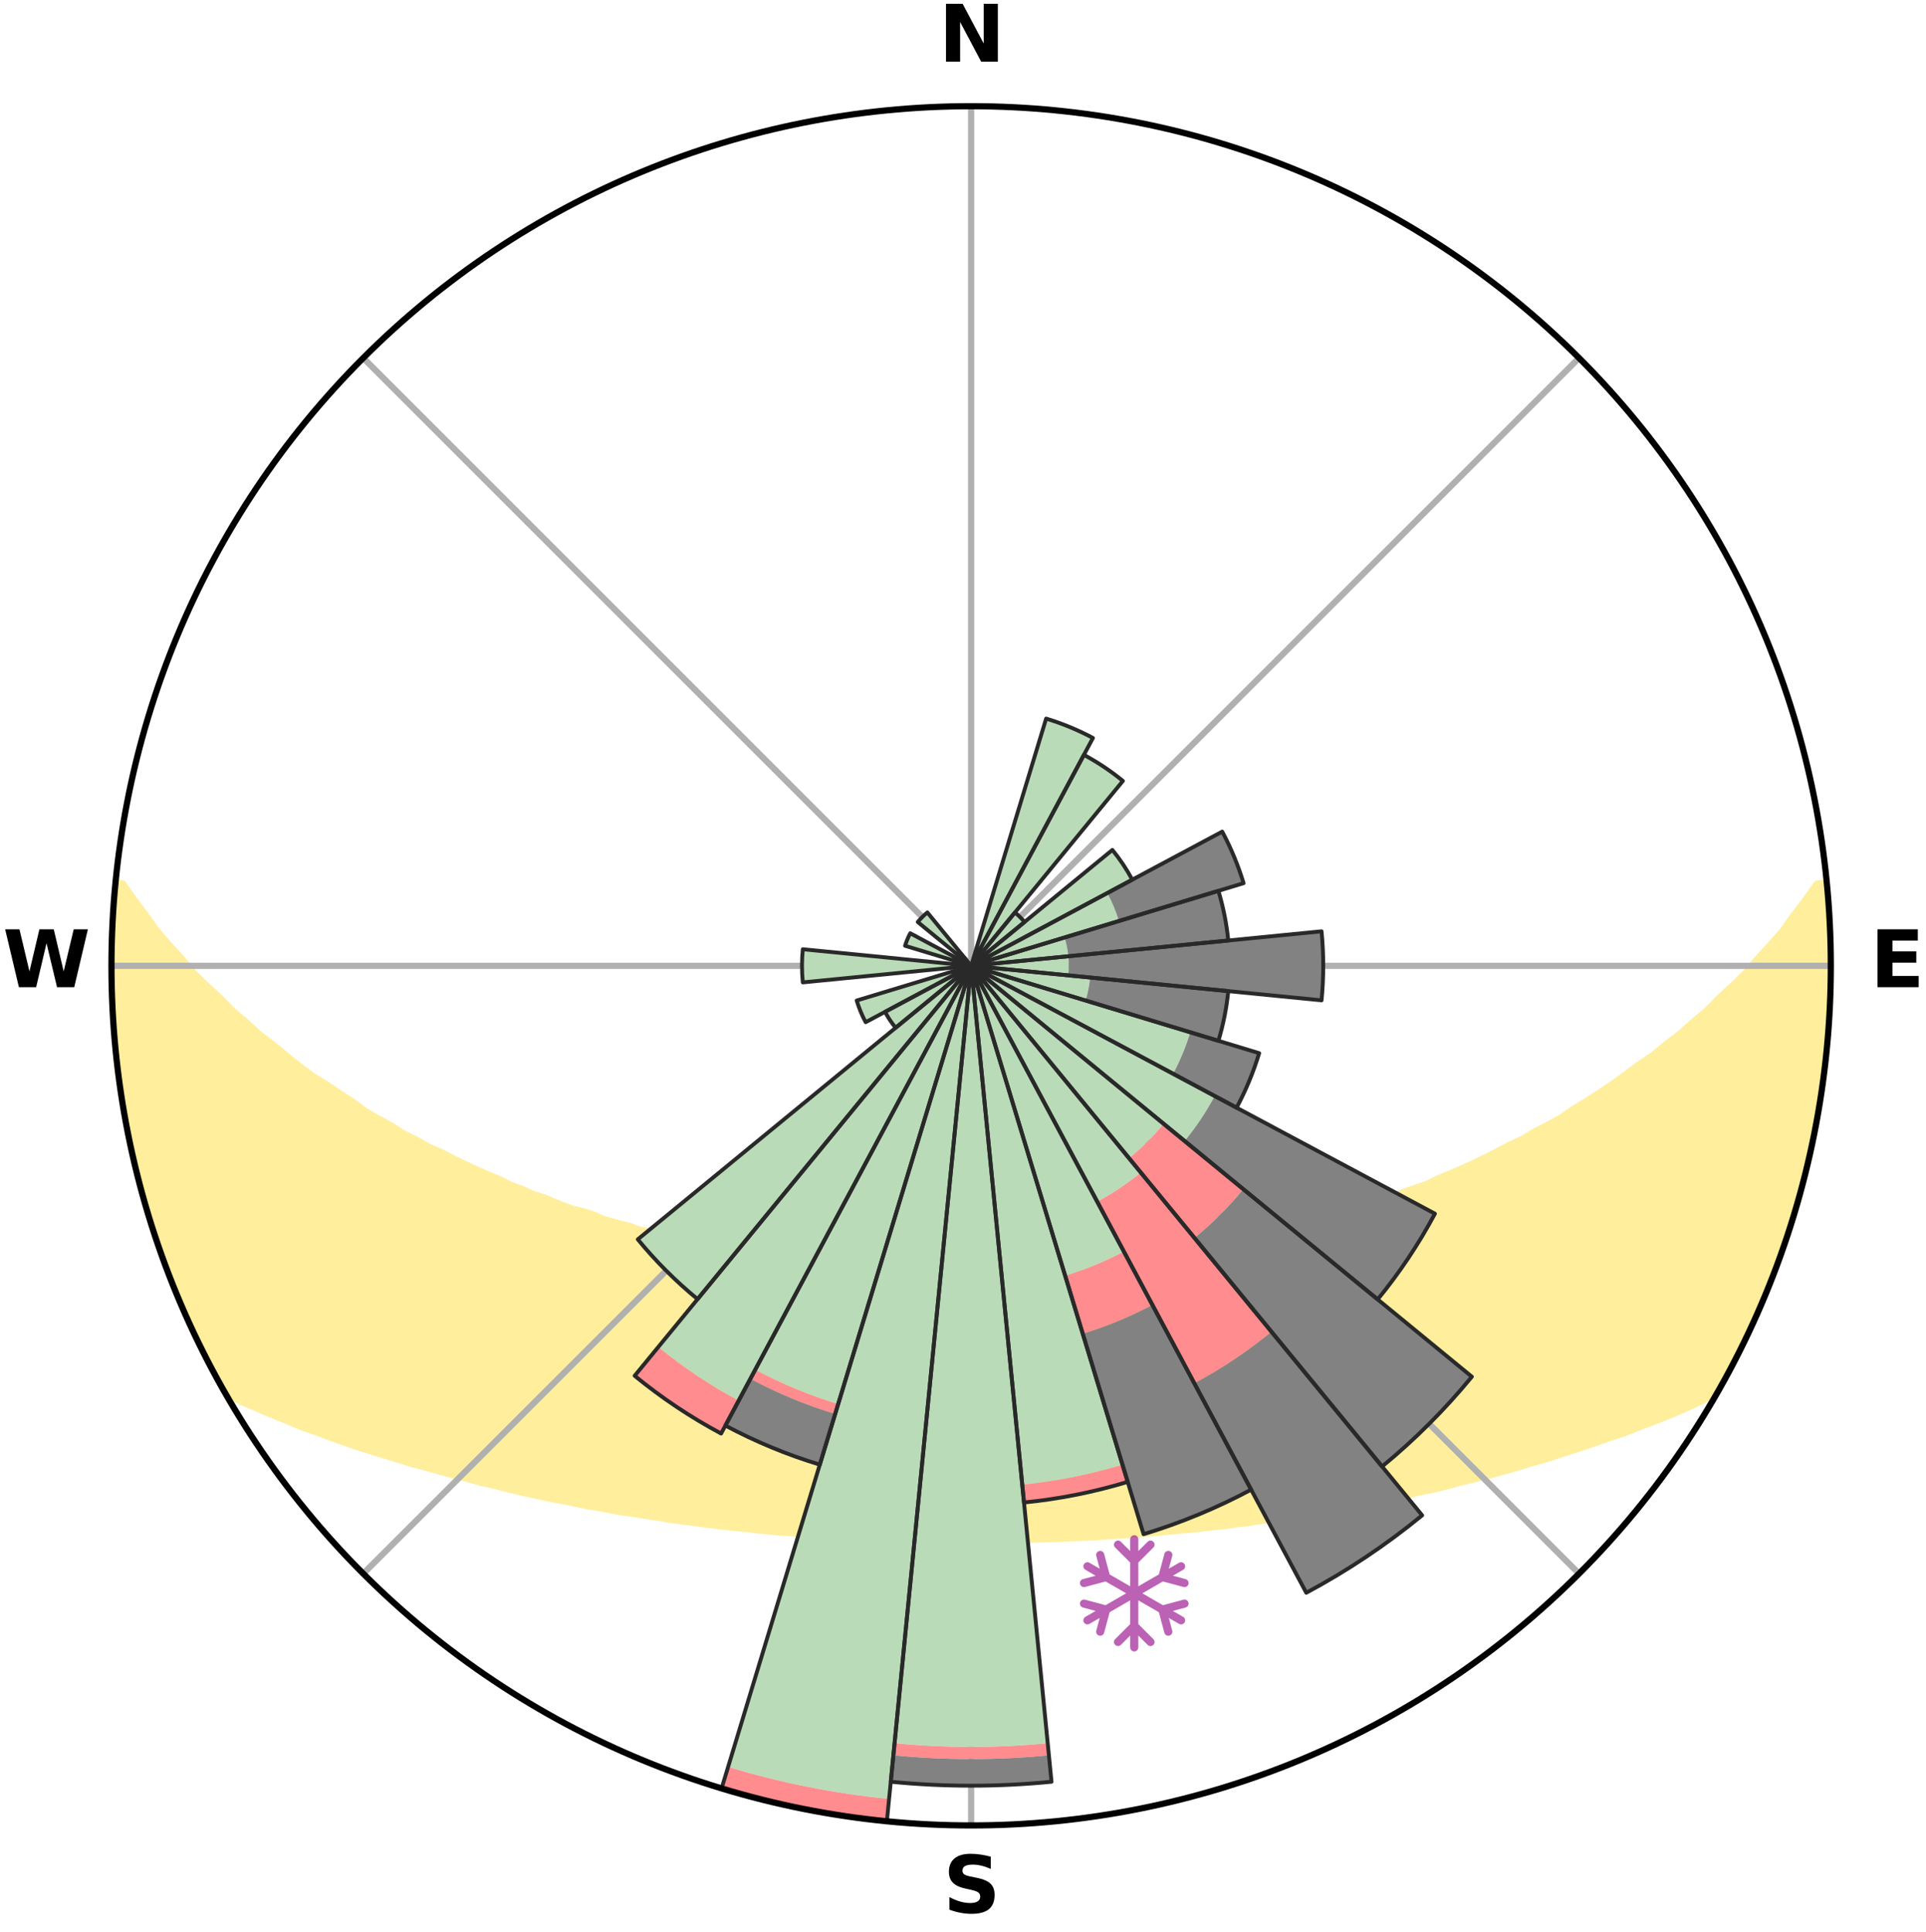 <?xml version="1.0" encoding="utf-8" standalone="no"?>
<!DOCTYPE svg PUBLIC "-//W3C//DTD SVG 1.1//EN"
  "http://www.w3.org/Graphics/SVG/1.1/DTD/svg11.dtd">
<svg xmlns:xlink="http://www.w3.org/1999/xlink" width="248.41pt" height="249.158pt" viewBox="0 0 248.41 249.158" xmlns="http://www.w3.org/2000/svg" version="1.1">
 <title>Ski Rose for 万座温泉スキー場, Manza Onsen</title>
 <defs>
  <style type="text/css">*{stroke-linejoin: round; stroke-linecap: butt}</style>
 </defs>
 <g id="figure_1">
  <g id="patch_1">
   <path d="M 0 249.158 
L 248.41 249.158 
L 248.41 0 
L 0 0 
z
" style="fill: #ffffff"/>
  </g>
  <g id="axes_1">
   <g id="patch_2">
    <path d="M 236.135 124.579 
C 236.135 110.018 233.267 95.599 227.695 82.147 
C 222.122 68.695 213.955 56.471 203.659 46.175 
C 193.363 35.879 181.139 27.711 167.687 22.139 
C 154.235 16.567 139.815 13.699 125.255 13.699 
C 110.694 13.699 96.275 16.567 82.823 22.139 
C 69.371 27.711 57.147 35.879 46.851 46.175 
C 36.555 56.471 28.387 68.695 22.815 82.147 
C 17.243 95.599 14.375 110.018 14.375 124.579 
C 14.375 139.14 17.243 153.559 22.815 167.011 
C 28.387 180.463 36.555 192.687 46.851 202.983 
C 57.147 213.279 69.371 221.447 82.823 227.019 
C 96.275 232.591 110.694 235.459 125.255 235.459 
C 139.815 235.459 154.235 232.591 167.687 227.019 
C 181.139 221.447 193.363 213.279 203.659 202.983 
C 213.955 192.687 222.122 180.463 227.695 167.011 
C 233.267 153.559 236.135 139.14 236.135 124.579 
M 125.255 124.579 
C 125.255 124.579 125.255 124.579 125.255 124.579 
C 125.255 124.579 125.255 124.579 125.255 124.579 
C 125.255 124.579 125.255 124.579 125.255 124.579 
C 125.255 124.579 125.255 124.579 125.255 124.579 
C 125.255 124.579 125.255 124.579 125.255 124.579 
C 125.255 124.579 125.255 124.579 125.255 124.579 
C 125.255 124.579 125.255 124.579 125.255 124.579 
C 125.255 124.579 125.255 124.579 125.255 124.579 
C 125.255 124.579 125.255 124.579 125.255 124.579 
C 125.255 124.579 125.255 124.579 125.255 124.579 
C 125.255 124.579 125.255 124.579 125.255 124.579 
C 125.255 124.579 125.255 124.579 125.255 124.579 
C 125.255 124.579 125.255 124.579 125.255 124.579 
C 125.255 124.579 125.255 124.579 125.255 124.579 
C 125.255 124.579 125.255 124.579 125.255 124.579 
C 125.255 124.579 125.255 124.579 125.255 124.579 
z
" style="fill: #ffffff"/>
   </g>
   <g id="PolyCollection_1">
    <defs>
     <path id="ma384a5c22d" d="M 235.569 -135.201 
L 234.382 -135.087 
L 232.946 -133.055 
L 231.422 -131.072 
L 230.076 -129.156 
L 228.44 -127.281 
L 226.762 -125.465 
L 225.292 -123.706 
L 223.544 -122.005 
L 221.765 -120.365 
L 220.205 -118.772 
L 218.375 -117.25 
L 216.767 -115.767 
L 214.894 -114.366 
L 213.247 -112.995 
L 211.341 -111.713 
L 209.662 -110.454 
L 207.97 -109.249 
L 206.266 -108.097 
L 204.553 -106.999 
L 202.832 -105.954 
L 201.337 -104.903 
L 199.604 -103.96 
L 197.869 -103.07 
L 196.358 -102.16 
L 194.621 -101.369 
L 193.107 -100.551 
L 191.592 -99.777 
L 190.078 -99.044 
L 188.567 -98.354 
L 187.059 -97.706 
L 185.556 -97.098 
L 184.26 -96.435 
L 182.769 -95.904 
L 181.286 -95.411 
L 180.004 -94.853 
L 179.265 -94.022 
L 177.988 -93.517 
L 176.538 -93.153 
L 175.277 -92.711 
L 174.025 -92.299 
L 172.782 -91.914 
L 171.712 -91.441 
L 170.486 -91.11 
L 169.271 -90.804 
L 168.068 -90.524 
L 167.025 -90.147 
L 165.844 -89.912 
L 164.816 -89.578 
L 163.794 -89.264 
L 162.65 -89.092 
L 161.647 -88.817 
L 160.651 -88.56 
L 159.664 -88.32 
L 158.685 -88.096 
L 157.715 -87.889 
L 156.755 -87.697 
L 155.804 -87.52 
L 154.863 -87.356 
L 153.932 -87.206 
L 153.012 -87.068 
L 152.102 -86.941 
L 151.281 -86.711 
L 150.388 -86.607 
L 149.506 -86.512 
L 148.702 -86.317 
L 147.838 -86.241 
L 146.984 -86.172 
L 146.198 -86.007 
L 145.362 -85.954 
L 144.586 -85.808 
L 143.768 -85.766 
L 143.002 -85.637 
L 142.24 -85.517 
L 141.445 -85.492 
L 140.694 -85.386 
L 139.945 -85.287 
L 139.173 -85.274 
L 138.435 -85.188 
L 137.7 -85.109 
L 136.948 -85.103 
L 136.222 -85.034 
L 135.498 -84.971 
L 134.778 -84.914 
L 134.048 -84.914 
L 133.335 -84.865 
L 132.624 -84.821 
L 131.915 -84.782 
L 131.208 -84.748 
L 130.499 -84.749 
L 129.796 -84.721 
L 129.095 -84.697 
L 128.395 -84.677 
L 127.696 -84.662 
L 126.998 -84.65 
L 126.3 -84.649 
L 125.603 -84.642 
L 124.906 -84.642 
L 124.209 -84.647 
L 123.512 -84.657 
L 122.814 -84.671 
L 122.115 -84.689 
L 121.416 -84.711 
L 120.713 -84.712 
L 120.01 -84.739 
L 119.306 -84.771 
L 118.599 -84.808 
L 117.891 -84.849 
L 117.172 -84.849 
L 116.458 -84.897 
L 115.741 -84.951 
L 115.022 -85.011 
L 114.3 -85.076 
L 113.555 -85.082 
L 112.825 -85.156 
L 112.091 -85.237 
L 111.327 -85.249 
L 110.584 -85.341 
L 109.838 -85.441 
L 109.053 -85.463 
L 108.296 -85.577 
L 107.536 -85.699 
L 106.727 -85.735 
L 105.957 -85.873 
L 105.131 -85.921 
L 104.35 -86.076 
L 103.506 -86.138 
L 102.714 -86.313 
L 101.853 -86.39 
L 101.051 -86.587 
L 100.172 -86.683 
L 99.282 -86.788 
L 98.381 -86.904 
L 97.557 -87.147 
L 96.639 -87.286 
L 95.711 -87.437 
L 94.773 -87.602 
L 93.825 -87.78 
L 92.868 -87.972 
L 91.901 -88.18 
L 90.925 -88.403 
L 89.941 -88.644 
L 88.949 -88.901 
L 87.948 -89.176 
L 86.807 -89.348 
L 85.788 -89.662 
L 84.621 -89.875 
L 83.586 -90.23 
L 82.395 -90.487 
L 81.346 -90.887 
L 80.134 -91.192 
L 78.911 -91.522 
L 77.677 -91.88 
L 76.604 -92.378 
L 75.355 -92.789 
L 73.919 -93.121 
L 72.651 -93.593 
L 71.377 -94.096 
L 70.097 -94.631 
L 68.62 -95.097 
L 67.33 -95.699 
L 65.837 -96.238 
L 64.54 -96.91 
L 63.036 -97.526 
L 61.528 -98.183 
L 60.016 -98.881 
L 58.502 -99.621 
L 56.987 -100.404 
L 55.251 -101.156 
L 53.736 -102.029 
L 51.999 -102.88 
L 50.491 -103.845 
L 48.759 -104.796 
L 47.031 -105.799 
L 45.545 -106.908 
L 43.833 -108.014 
L 42.13 -109.173 
L 40.2 -110.346 
L 38.522 -111.617 
L 36.858 -112.941 
L 35.213 -114.32 
L 33.342 -115.729 
L 31.736 -117.219 
L 29.909 -118.747 
L 28.351 -120.348 
L 26.576 -121.995 
L 24.831 -123.703 
L 23.364 -125.468 
L 21.691 -127.291 
L 20.061 -129.172 
L 18.721 -131.095 
L 17.208 -133.083 
L 15.791 -135.119 
L 14.928 -135.202 
L 14.928 -135.202 
L 14.817 -133.271 
L 14.739 -131.339 
L 14.507 -129.414 
L 14.466 -127.48 
L 14.486 -125.546 
L 14.537 -123.613 
L 14.43 -121.677 
L 14.521 -119.744 
L 14.666 -117.815 
L 14.841 -115.889 
L 15.047 -113.967 
L 15.281 -112.049 
L 15.333 -110.108 
L 15.626 -108.195 
L 15.955 -106.289 
L 16.302 -104.386 
L 16.678 -102.489 
L 17.083 -100.598 
L 17.514 -98.713 
L 17.969 -96.833 
L 18.456 -94.961 
L 18.972 -93.097 
L 19.517 -91.24 
L 20.272 -89.452 
L 20.858 -87.61 
L 21.488 -85.782 
L 22.134 -83.959 
L 22.828 -82.153 
L 23.708 -80.425 
L 24.449 -78.639 
L 25.245 -76.877 
L 26.086 -75.136 
L 26.918 -73.388 
L 27.825 -71.679 
L 28.751 -69.98 
L 30.453 -68.737 
L 32.608 -67.805 
L 34.709 -66.895 
L 36.817 -66.043 
L 38.845 -65.191 
L 40.954 -64.448 
L 42.972 -63.693 
L 44.982 -62.983 
L 46.981 -62.317 
L 48.967 -61.693 
L 50.94 -61.108 
L 52.827 -60.5 
L 54.77 -59.991 
L 56.632 -59.458 
L 58.477 -58.957 
L 60.31 -58.49 
L 62.067 -57.992 
L 63.866 -57.585 
L 65.596 -57.147 
L 67.311 -56.736 
L 69.013 -56.353 
L 70.7 -55.995 
L 72.373 -55.662 
L 74.029 -55.352 
L 75.63 -55.007 
L 77.257 -54.741 
L 78.828 -54.436 
L 80.39 -54.155 
L 81.971 -53.947 
L 83.503 -53.698 
L 85.024 -53.471 
L 86.503 -53.206 
L 87.998 -53.009 
L 89.482 -52.829 
L 90.929 -52.613 
L 92.387 -52.457 
L 93.814 -52.269 
L 95.25 -52.142 
L 96.657 -51.979 
L 98.055 -51.829 
L 99.444 -51.691 
L 100.824 -51.564 
L 102.207 -51.482 
L 103.57 -51.373 
L 104.917 -51.244 
L 106.266 -51.155 
L 107.608 -51.075 
L 108.943 -51.002 
L 110.272 -50.937 
L 111.595 -50.879 
L 112.909 -50.803 
L 114.222 -50.759 
L 115.531 -50.721 
L 116.835 -50.676 
L 118.136 -50.65 
L 119.434 -50.617 
L 120.73 -50.604 
L 122.025 -50.595 
L 123.317 -50.588 
L 124.609 -50.59 
L 125.901 -50.589 
L 127.192 -50.589 
L 128.485 -50.592 
L 129.78 -50.601 
L 131.075 -50.626 
L 132.374 -50.646 
L 133.674 -50.683 
L 134.979 -50.715 
L 136.288 -50.753 
L 137.598 -50.819 
L 138.916 -50.87 
L 140.239 -50.928 
L 141.569 -50.992 
L 142.898 -51.091 
L 144.239 -51.173 
L 145.587 -51.263 
L 146.943 -51.361 
L 148.306 -51.469 
L 149.678 -51.587 
L 151.057 -51.715 
L 152.446 -51.854 
L 153.859 -51.964 
L 155.266 -52.125 
L 156.683 -52.3 
L 158.13 -52.44 
L 159.567 -52.642 
L 161.037 -52.811 
L 162.494 -53.043 
L 163.99 -53.238 
L 165.497 -53.452 
L 167.018 -53.679 
L 168.551 -53.926 
L 170.098 -54.189 
L 171.656 -54.474 
L 173.268 -54.72 
L 174.854 -55.043 
L 176.496 -55.33 
L 178.107 -55.701 
L 179.777 -56.035 
L 181.463 -56.393 
L 183.164 -56.777 
L 184.934 -57.125 
L 186.664 -57.563 
L 188.407 -58.031 
L 190.222 -58.468 
L 192.055 -58.934 
L 193.902 -59.436 
L 195.764 -59.97 
L 197.638 -60.54 
L 199.596 -61.086 
L 201.497 -61.73 
L 203.482 -62.354 
L 205.48 -63.02 
L 207.488 -63.73 
L 209.585 -64.427 
L 211.61 -65.229 
L 213.722 -66.024 
L 215.832 -66.875 
L 217.932 -67.786 
L 220.003 -68.768 
L 221.735 -69.993 
L 222.684 -71.68 
L 223.59 -73.389 
L 224.463 -75.116 
L 225.321 -76.85 
L 226.102 -78.62 
L 226.87 -80.395 
L 227.648 -82.166 
L 228.391 -83.953 
L 229.02 -85.783 
L 229.715 -87.588 
L 230.361 -89.411 
L 230.956 -91.252 
L 231.502 -93.107 
L 231.974 -94.983 
L 232.579 -96.823 
L 233.008 -98.71 
L 233.456 -100.591 
L 233.802 -102.495 
L 234.257 -104.377 
L 234.598 -106.281 
L 234.827 -108.203 
L 235.153 -110.111 
L 235.353 -112.035 
L 235.592 -113.955 
L 235.792 -115.88 
L 235.834 -117.816 
L 235.958 -119.746 
L 236.045 -121.678 
L 236.095 -123.612 
L 236.109 -125.546 
L 236.087 -127.481 
L 235.931 -129.411 
L 235.842 -131.343 
L 235.721 -133.273 
L 235.569 -135.201 
z
" style="stroke: #ffee9c"/>
    </defs>
    <g clip-path="url(#p096db96a2e)">
     <use xlink:href="#ma384a5c22d" x="0" y="249.158" style="fill: #ffee9c; stroke: #ffee9c"/>
    </g>
   </g>
   <g id="matplotlib.axis_1">
    <g id="xtick_1">
     <g id="line2d_1">
      <path d="M 125.255 124.579 
L 125.255 13.699 
" clip-path="url(#p096db96a2e)" style="fill: none; stroke: #b0b0b0; stroke-width: 0.8; stroke-linecap: square"/>
     </g>
     <g id="text_1">
      <!-- N -->
      <g transform="translate(121.07 7.958) scale(0.1 -0.1)">
       <defs>
        <path id="DejaVuSans-Bold-4e" d="M 588 4666 
L 1931 4666 
L 3628 1466 
L 3628 4666 
L 4769 4666 
L 4769 0 
L 3425 0 
L 1728 3200 
L 1728 0 
L 588 0 
L 588 4666 
z
" transform="scale(0.016)"/>
       </defs>
       <use xlink:href="#DejaVuSans-Bold-4e"/>
      </g>
     </g>
    </g>
    <g id="xtick_2">
     <g id="line2d_2">
      <path d="M 125.255 124.579 
L 203.659 46.175 
" clip-path="url(#p096db96a2e)" style="fill: none; stroke: #b0b0b0; stroke-width: 0.8; stroke-linecap: square"/>
     </g>
    </g>
    <g id="xtick_3">
     <g id="line2d_3">
      <path d="M 125.255 124.579 
L 236.135 124.579 
" clip-path="url(#p096db96a2e)" style="fill: none; stroke: #b0b0b0; stroke-width: 0.8; stroke-linecap: square"/>
     </g>
     <g id="text_2">
      <!-- E -->
      <g transform="translate(241.219 127.338) scale(0.1 -0.1)">
       <defs>
        <path id="DejaVuSans-Bold-45" d="M 588 4666 
L 3834 4666 
L 3834 3756 
L 1791 3756 
L 1791 2888 
L 3713 2888 
L 3713 1978 
L 1791 1978 
L 1791 909 
L 3903 909 
L 3903 0 
L 588 0 
L 588 4666 
z
" transform="scale(0.016)"/>
       </defs>
       <use xlink:href="#DejaVuSans-Bold-45"/>
      </g>
     </g>
    </g>
    <g id="xtick_4">
     <g id="line2d_4">
      <path d="M 125.255 124.579 
L 203.659 202.983 
" clip-path="url(#p096db96a2e)" style="fill: none; stroke: #b0b0b0; stroke-width: 0.8; stroke-linecap: square"/>
     </g>
    </g>
    <g id="xtick_5">
     <g id="line2d_5">
      <path d="M 125.255 124.579 
L 125.255 235.459 
" clip-path="url(#p096db96a2e)" style="fill: none; stroke: #b0b0b0; stroke-width: 0.8; stroke-linecap: square"/>
     </g>
     <g id="text_3">
      <!-- S -->
      <g transform="translate(121.654 246.718) scale(0.1 -0.1)">
       <defs>
        <path id="DejaVuSans-Bold-53" d="M 3834 4519 
L 3834 3531 
Q 3450 3703 3084 3790 
Q 2719 3878 2394 3878 
Q 1963 3878 1756 3759 
Q 1550 3641 1550 3391 
Q 1550 3203 1689 3098 
Q 1828 2994 2194 2919 
L 2706 2816 
Q 3484 2659 3812 2340 
Q 4141 2022 4141 1434 
Q 4141 663 3683 286 
Q 3225 -91 2284 -91 
Q 1841 -91 1394 -6 
Q 947 78 500 244 
L 500 1259 
Q 947 1022 1364 901 
Q 1781 781 2169 781 
Q 2563 781 2772 912 
Q 2981 1044 2981 1288 
Q 2981 1506 2839 1625 
Q 2697 1744 2272 1838 
L 1806 1941 
Q 1106 2091 782 2419 
Q 459 2747 459 3303 
Q 459 4000 909 4375 
Q 1359 4750 2203 4750 
Q 2588 4750 2994 4692 
Q 3400 4634 3834 4519 
z
" transform="scale(0.016)"/>
       </defs>
       <use xlink:href="#DejaVuSans-Bold-53"/>
      </g>
     </g>
    </g>
    <g id="xtick_6">
     <g id="line2d_6">
      <path d="M 125.255 124.579 
L 46.851 202.983 
" clip-path="url(#p096db96a2e)" style="fill: none; stroke: #b0b0b0; stroke-width: 0.8; stroke-linecap: square"/>
     </g>
    </g>
    <g id="xtick_7">
     <g id="line2d_7">
      <path d="M 125.255 124.579 
L 14.375 124.579 
" clip-path="url(#p096db96a2e)" style="fill: none; stroke: #b0b0b0; stroke-width: 0.8; stroke-linecap: square"/>
     </g>
     <g id="text_4">
      <!-- W -->
      <g transform="translate(0.36 127.338) scale(0.1 -0.1)">
       <defs>
        <path id="DejaVuSans-Bold-57" d="M 191 4666 
L 1344 4666 
L 2150 1275 
L 2950 4666 
L 4109 4666 
L 4909 1275 
L 5716 4666 
L 6859 4666 
L 5759 0 
L 4372 0 
L 3525 3547 
L 2688 0 
L 1300 0 
L 191 4666 
z
" transform="scale(0.016)"/>
       </defs>
       <use xlink:href="#DejaVuSans-Bold-57"/>
      </g>
     </g>
    </g>
    <g id="xtick_8">
     <g id="line2d_8">
      <path d="M 125.255 124.579 
L 46.851 46.175 
" clip-path="url(#p096db96a2e)" style="fill: none; stroke: #b0b0b0; stroke-width: 0.8; stroke-linecap: square"/>
     </g>
    </g>
   </g>
   <g id="matplotlib.axis_2"/>
   <g id="patch_3">
    <path d="M 125.255 124.579 
C 125.255 124.579 125.255 124.579 125.255 124.579 
C 125.255 124.579 125.255 124.579 125.255 124.579 
L 125.255 124.579 
C 125.255 124.579 125.255 124.579 125.255 124.579 
C 125.255 124.579 125.255 124.579 125.255 124.579 
z
" clip-path="url(#p096db96a2e)" style="fill: #d9d9d9"/>
   </g>
   <g id="patch_4">
    <path d="M 125.255 124.579 
C 125.255 124.579 125.255 124.579 125.255 124.579 
C 125.255 124.579 125.255 124.579 125.255 124.579 
L 125.255 124.579 
C 125.255 124.579 125.255 124.579 125.255 124.579 
C 125.255 124.579 125.255 124.579 125.255 124.579 
z
" clip-path="url(#p096db96a2e)" style="fill: #d9d9d9"/>
   </g>
   <g id="patch_5">
    <path d="M 125.255 124.579 
C 125.255 124.579 125.255 124.579 125.255 124.579 
C 125.255 124.579 125.255 124.579 125.255 124.579 
L 125.255 124.579 
C 125.255 124.579 125.255 124.579 125.255 124.579 
C 125.255 124.579 125.255 124.579 125.255 124.579 
z
" clip-path="url(#p096db96a2e)" style="fill: #d9d9d9"/>
   </g>
   <g id="patch_6">
    <path d="M 125.255 124.579 
C 125.255 124.579 125.255 124.579 125.255 124.579 
C 125.255 124.579 125.255 124.579 125.255 124.579 
L 125.255 124.579 
C 125.255 124.579 125.255 124.579 125.255 124.579 
C 125.255 124.579 125.255 124.579 125.255 124.579 
z
" clip-path="url(#p096db96a2e)" style="fill: #d9d9d9"/>
   </g>
   <g id="patch_7">
    <path d="M 125.255 124.579 
C 125.255 124.579 125.255 124.579 125.255 124.579 
C 125.255 124.579 125.255 124.579 125.255 124.579 
L 125.255 124.579 
C 125.255 124.579 125.255 124.579 125.255 124.579 
C 125.255 124.579 125.255 124.579 125.255 124.579 
z
" clip-path="url(#p096db96a2e)" style="fill: #d9d9d9"/>
   </g>
   <g id="patch_8">
    <path d="M 125.255 124.579 
C 125.255 124.579 125.255 124.579 125.255 124.579 
C 125.255 124.579 125.255 124.579 125.255 124.579 
L 125.255 124.579 
C 125.255 124.579 125.255 124.579 125.255 124.579 
C 125.255 124.579 125.255 124.579 125.255 124.579 
z
" clip-path="url(#p096db96a2e)" style="fill: #d9d9d9"/>
   </g>
   <g id="patch_9">
    <path d="M 125.255 124.579 
C 125.255 124.579 125.255 124.579 125.255 124.579 
C 125.255 124.579 125.255 124.579 125.255 124.579 
L 125.255 124.579 
C 125.255 124.579 125.255 124.579 125.255 124.579 
C 125.255 124.579 125.255 124.579 125.255 124.579 
z
" clip-path="url(#p096db96a2e)" style="fill: #d9d9d9"/>
   </g>
   <g id="patch_10">
    <path d="M 125.255 124.579 
C 125.255 124.579 125.255 124.579 125.255 124.579 
C 125.255 124.579 125.255 124.579 125.255 124.579 
L 125.255 124.579 
C 125.255 124.579 125.255 124.579 125.255 124.579 
C 125.255 124.579 125.255 124.579 125.255 124.579 
z
" clip-path="url(#p096db96a2e)" style="fill: #d9d9d9"/>
   </g>
   <g id="patch_11">
    <path d="M 125.255 124.579 
C 125.255 124.579 125.255 124.579 125.255 124.579 
C 125.255 124.579 125.255 124.579 125.255 124.579 
L 125.255 124.579 
C 125.255 124.579 125.255 124.579 125.255 124.579 
C 125.255 124.579 125.255 124.579 125.255 124.579 
z
" clip-path="url(#p096db96a2e)" style="fill: #d9d9d9"/>
   </g>
   <g id="patch_12">
    <path d="M 125.255 124.579 
C 125.255 124.579 125.255 124.579 125.255 124.579 
C 125.255 124.579 125.255 124.579 125.255 124.579 
L 125.255 124.579 
C 125.255 124.579 125.255 124.579 125.255 124.579 
C 125.255 124.579 125.255 124.579 125.255 124.579 
z
" clip-path="url(#p096db96a2e)" style="fill: #d9d9d9"/>
   </g>
   <g id="patch_13">
    <path d="M 125.255 124.579 
C 125.255 124.579 125.255 124.579 125.255 124.579 
C 125.255 124.579 125.255 124.579 125.255 124.579 
L 125.255 124.579 
C 125.255 124.579 125.255 124.579 125.255 124.579 
C 125.255 124.579 125.255 124.579 125.255 124.579 
z
" clip-path="url(#p096db96a2e)" style="fill: #d9d9d9"/>
   </g>
   <g id="patch_14">
    <path d="M 125.255 124.579 
C 125.255 124.579 125.255 124.579 125.255 124.579 
C 125.255 124.579 125.255 124.579 125.255 124.579 
L 125.255 124.579 
C 125.255 124.579 125.255 124.579 125.255 124.579 
C 125.255 124.579 125.255 124.579 125.255 124.579 
z
" clip-path="url(#p096db96a2e)" style="fill: #d9d9d9"/>
   </g>
   <g id="patch_15">
    <path d="M 125.255 124.579 
C 125.255 124.579 125.255 124.579 125.255 124.579 
C 125.255 124.579 125.255 124.579 125.255 124.579 
L 125.255 124.579 
C 125.255 124.579 125.255 124.579 125.255 124.579 
C 125.255 124.579 125.255 124.579 125.255 124.579 
z
" clip-path="url(#p096db96a2e)" style="fill: #d9d9d9"/>
   </g>
   <g id="patch_16">
    <path d="M 125.255 124.579 
C 125.255 124.579 125.255 124.579 125.255 124.579 
C 125.255 124.579 125.255 124.579 125.255 124.579 
L 125.255 124.579 
C 125.255 124.579 125.255 124.579 125.255 124.579 
C 125.255 124.579 125.255 124.579 125.255 124.579 
z
" clip-path="url(#p096db96a2e)" style="fill: #d9d9d9"/>
   </g>
   <g id="patch_17">
    <path d="M 125.255 124.579 
C 125.255 124.579 125.255 124.579 125.255 124.579 
C 125.255 124.579 125.255 124.579 125.255 124.579 
L 125.255 124.579 
C 125.255 124.579 125.255 124.579 125.255 124.579 
C 125.255 124.579 125.255 124.579 125.255 124.579 
z
" clip-path="url(#p096db96a2e)" style="fill: #d9d9d9"/>
   </g>
   <g id="patch_18">
    <path d="M 125.255 124.579 
C 125.255 124.579 125.255 124.579 125.255 124.579 
C 125.255 124.579 125.255 124.579 125.255 124.579 
L 125.255 124.579 
C 125.255 124.579 125.255 124.579 125.255 124.579 
C 125.255 124.579 125.255 124.579 125.255 124.579 
z
" clip-path="url(#p096db96a2e)" style="fill: #d9d9d9"/>
   </g>
   <g id="patch_19">
    <path d="M 125.255 124.579 
C 125.255 124.579 125.255 124.579 125.255 124.579 
C 125.255 124.579 125.255 124.579 125.255 124.579 
L 125.255 124.579 
C 125.255 124.579 125.255 124.579 125.255 124.579 
C 125.255 124.579 125.255 124.579 125.255 124.579 
z
" clip-path="url(#p096db96a2e)" style="fill: #d9d9d9"/>
   </g>
   <g id="patch_20">
    <path d="M 125.255 124.579 
C 125.255 124.579 125.255 124.579 125.255 124.579 
C 125.255 124.579 125.255 124.579 125.255 124.579 
L 125.255 124.579 
C 125.255 124.579 125.255 124.579 125.255 124.579 
C 125.255 124.579 125.255 124.579 125.255 124.579 
z
" clip-path="url(#p096db96a2e)" style="fill: #d9d9d9"/>
   </g>
   <g id="patch_21">
    <path d="M 125.255 124.579 
C 125.255 124.579 125.255 124.579 125.255 124.579 
C 125.255 124.579 125.255 124.579 125.255 124.579 
L 125.255 124.579 
C 125.255 124.579 125.255 124.579 125.255 124.579 
C 125.255 124.579 125.255 124.579 125.255 124.579 
z
" clip-path="url(#p096db96a2e)" style="fill: #d9d9d9"/>
   </g>
   <g id="patch_22">
    <path d="M 125.255 124.579 
C 125.255 124.579 125.255 124.579 125.255 124.579 
C 125.255 124.579 125.255 124.579 125.255 124.579 
L 125.255 124.579 
C 125.255 124.579 125.255 124.579 125.255 124.579 
C 125.255 124.579 125.255 124.579 125.255 124.579 
z
" clip-path="url(#p096db96a2e)" style="fill: #d9d9d9"/>
   </g>
   <g id="patch_23">
    <path d="M 125.255 124.579 
C 125.255 124.579 125.255 124.579 125.255 124.579 
C 125.255 124.579 125.255 124.579 125.255 124.579 
L 125.255 124.579 
C 125.255 124.579 125.255 124.579 125.255 124.579 
C 125.255 124.579 125.255 124.579 125.255 124.579 
z
" clip-path="url(#p096db96a2e)" style="fill: #d9d9d9"/>
   </g>
   <g id="patch_24">
    <path d="M 125.255 124.579 
C 125.255 124.579 125.255 124.579 125.255 124.579 
C 125.255 124.579 125.255 124.579 125.255 124.579 
L 125.255 124.579 
C 125.255 124.579 125.255 124.579 125.255 124.579 
C 125.255 124.579 125.255 124.579 125.255 124.579 
z
" clip-path="url(#p096db96a2e)" style="fill: #d9d9d9"/>
   </g>
   <g id="patch_25">
    <path d="M 125.255 124.579 
C 125.255 124.579 125.255 124.579 125.255 124.579 
C 125.255 124.579 125.255 124.579 125.255 124.579 
L 125.255 124.579 
C 125.255 124.579 125.255 124.579 125.255 124.579 
C 125.255 124.579 125.255 124.579 125.255 124.579 
z
" clip-path="url(#p096db96a2e)" style="fill: #d9d9d9"/>
   </g>
   <g id="patch_26">
    <path d="M 125.255 124.579 
C 125.255 124.579 125.255 124.579 125.255 124.579 
C 125.255 124.579 125.255 124.579 125.255 124.579 
L 125.255 124.579 
C 125.255 124.579 125.255 124.579 125.255 124.579 
C 125.255 124.579 125.255 124.579 125.255 124.579 
z
" clip-path="url(#p096db96a2e)" style="fill: #d9d9d9"/>
   </g>
   <g id="patch_27">
    <path d="M 125.255 124.579 
C 125.255 124.579 125.255 124.579 125.255 124.579 
C 125.255 124.579 125.255 124.579 125.255 124.579 
L 125.255 124.579 
C 125.255 124.579 125.255 124.579 125.255 124.579 
C 125.255 124.579 125.255 124.579 125.255 124.579 
z
" clip-path="url(#p096db96a2e)" style="fill: #d9d9d9"/>
   </g>
   <g id="patch_28">
    <path d="M 125.255 124.579 
C 125.255 124.579 125.255 124.579 125.255 124.579 
C 125.255 124.579 125.255 124.579 125.255 124.579 
L 125.255 124.579 
C 125.255 124.579 125.255 124.579 125.255 124.579 
C 125.255 124.579 125.255 124.579 125.255 124.579 
z
" clip-path="url(#p096db96a2e)" style="fill: #d9d9d9"/>
   </g>
   <g id="patch_29">
    <path d="M 125.255 124.579 
C 125.255 124.579 125.255 124.579 125.255 124.579 
C 125.255 124.579 125.255 124.579 125.255 124.579 
L 125.255 124.579 
C 125.255 124.579 125.255 124.579 125.255 124.579 
C 125.255 124.579 125.255 124.579 125.255 124.579 
z
" clip-path="url(#p096db96a2e)" style="fill: #d9d9d9"/>
   </g>
   <g id="patch_30">
    <path d="M 125.255 124.579 
C 125.255 124.579 125.255 124.579 125.255 124.579 
C 125.255 124.579 125.255 124.579 125.255 124.579 
L 125.255 124.579 
C 125.255 124.579 125.255 124.579 125.255 124.579 
C 125.255 124.579 125.255 124.579 125.255 124.579 
z
" clip-path="url(#p096db96a2e)" style="fill: #d9d9d9"/>
   </g>
   <g id="patch_31">
    <path d="M 125.255 124.579 
C 125.255 124.579 125.255 124.579 125.255 124.579 
C 125.255 124.579 125.255 124.579 125.255 124.579 
L 125.255 124.579 
C 125.255 124.579 125.255 124.579 125.255 124.579 
C 125.255 124.579 125.255 124.579 125.255 124.579 
z
" clip-path="url(#p096db96a2e)" style="fill: #d9d9d9"/>
   </g>
   <g id="patch_32">
    <path d="M 125.255 124.579 
C 125.255 124.579 125.255 124.579 125.255 124.579 
C 125.255 124.579 125.255 124.579 125.255 124.579 
L 125.255 124.579 
C 125.255 124.579 125.255 124.579 125.255 124.579 
C 125.255 124.579 125.255 124.579 125.255 124.579 
z
" clip-path="url(#p096db96a2e)" style="fill: #d9d9d9"/>
   </g>
   <g id="patch_33">
    <path d="M 125.255 124.579 
C 125.255 124.579 125.255 124.579 125.255 124.579 
C 125.255 124.579 125.255 124.579 125.255 124.579 
L 125.255 124.579 
C 125.255 124.579 125.255 124.579 125.255 124.579 
C 125.255 124.579 125.255 124.579 125.255 124.579 
z
" clip-path="url(#p096db96a2e)" style="fill: #d9d9d9"/>
   </g>
   <g id="patch_34">
    <path d="M 125.255 124.579 
C 125.255 124.579 125.255 124.579 125.255 124.579 
C 125.255 124.579 125.255 124.579 125.255 124.579 
L 125.255 124.579 
C 125.255 124.579 125.255 124.579 125.255 124.579 
C 125.255 124.579 125.255 124.579 125.255 124.579 
z
" clip-path="url(#p096db96a2e)" style="fill: #d9d9d9"/>
   </g>
   <g id="patch_35">
    <path d="M 125.255 124.579 
C 125.255 124.579 125.255 124.579 125.255 124.579 
C 125.255 124.579 125.255 124.579 125.255 124.579 
L 125.255 124.579 
C 125.255 124.579 125.255 124.579 125.255 124.579 
C 125.255 124.579 125.255 124.579 125.255 124.579 
z
" clip-path="url(#p096db96a2e)" style="fill: #badbb8"/>
   </g>
   <g id="patch_36">
    <path d="M 125.255 124.579 
C 125.255 124.579 125.255 124.579 125.255 124.579 
C 125.255 124.579 125.255 124.579 125.255 124.579 
L 125.255 124.579 
C 125.255 124.579 125.255 124.579 125.255 124.579 
C 125.255 124.579 125.255 124.579 125.255 124.579 
z
" clip-path="url(#p096db96a2e)" style="fill: #badbb8"/>
   </g>
   <g id="patch_37">
    <path d="M 125.255 124.579 
C 125.255 124.579 125.255 124.579 125.255 124.579 
C 125.255 124.579 125.255 124.579 125.255 124.579 
L 140.963 95.19 
C 140.002 94.676 139.015 94.21 138.007 93.792 
C 137 93.375 135.972 93.007 134.928 92.69 
z
" clip-path="url(#p096db96a2e)" style="fill: #badbb8"/>
   </g>
   <g id="patch_38">
    <path d="M 125.255 124.579 
C 125.255 124.579 125.255 124.579 125.255 124.579 
C 125.255 124.579 125.255 124.579 125.255 124.579 
L 144.827 100.73 
C 144.046 100.09 143.235 99.488 142.395 98.927 
C 141.555 98.366 140.689 97.846 139.798 97.37 
z
" clip-path="url(#p096db96a2e)" style="fill: #badbb8"/>
   </g>
   <g id="patch_39">
    <path d="M 125.255 124.579 
C 125.255 124.579 125.255 124.579 125.255 124.579 
C 125.255 124.579 125.255 124.579 125.255 124.579 
L 132.139 118.929 
C 131.954 118.704 131.759 118.488 131.552 118.282 
C 131.346 118.075 131.13 117.879 130.905 117.695 
z
" clip-path="url(#p096db96a2e)" style="fill: #badbb8"/>
   </g>
   <g id="patch_40">
    <path d="M 125.255 124.579 
C 125.255 124.579 125.255 124.579 125.255 124.579 
C 125.255 124.579 125.255 124.579 125.255 124.579 
L 146.036 113.471 
C 145.672 112.791 145.276 112.129 144.847 111.488 
C 144.419 110.847 143.959 110.227 143.47 109.631 
z
" clip-path="url(#p096db96a2e)" style="fill: #badbb8"/>
   </g>
   <g id="patch_41">
    <path d="M 125.255 124.579 
C 125.255 124.579 125.255 124.579 125.255 124.579 
C 125.255 124.579 125.255 124.579 125.255 124.579 
L 144.312 118.798 
C 144.123 118.174 143.903 117.56 143.654 116.958 
C 143.404 116.356 143.125 115.766 142.818 115.191 
z
" clip-path="url(#p096db96a2e)" style="fill: #badbb8"/>
   </g>
   <g id="patch_42">
    <path d="M 125.255 124.579 
C 125.255 124.579 125.255 124.579 125.255 124.579 
C 125.255 124.579 125.255 124.579 125.255 124.579 
L 137.789 123.345 
C 137.749 122.934 137.688 122.526 137.608 122.122 
C 137.528 121.718 137.427 121.317 137.308 120.923 
z
" clip-path="url(#p096db96a2e)" style="fill: #badbb8"/>
   </g>
   <g id="patch_43">
    <path d="M 125.255 124.579 
C 125.255 124.579 125.255 124.579 125.255 124.579 
C 125.255 124.579 125.255 124.579 125.255 124.579 
L 137.789 125.814 
C 137.83 125.403 137.85 124.991 137.85 124.579 
C 137.85 124.167 137.83 123.755 137.789 123.345 
z
" clip-path="url(#p096db96a2e)" style="fill: #badbb8"/>
   </g>
   <g id="patch_44">
    <path d="M 125.255 124.579 
C 125.255 124.579 125.255 124.579 125.255 124.579 
C 125.255 124.579 125.255 124.579 125.255 124.579 
L 140.016 129.057 
C 140.163 128.574 140.286 128.084 140.384 127.588 
C 140.483 127.093 140.557 126.594 140.606 126.091 
z
" clip-path="url(#p096db96a2e)" style="fill: #badbb8"/>
   </g>
   <g id="patch_45">
    <path d="M 125.255 124.579 
C 125.255 124.579 125.255 124.579 125.255 124.579 
C 125.255 124.579 125.255 124.579 125.255 124.579 
L 151.305 138.503 
C 151.761 137.651 152.175 136.776 152.545 135.883 
C 152.915 134.99 153.24 134.079 153.521 133.154 
z
" clip-path="url(#p096db96a2e)" style="fill: #badbb8"/>
   </g>
   <g id="patch_46">
    <path d="M 125.255 124.579 
C 125.255 124.579 125.255 124.579 125.255 124.579 
C 125.255 124.579 125.255 124.579 125.255 124.579 
L 152.793 147.179 
C 153.533 146.278 154.228 145.34 154.875 144.371 
C 155.523 143.401 156.123 142.401 156.673 141.372 
z
" clip-path="url(#p096db96a2e)" style="fill: #badbb8"/>
   </g>
   <g id="patch_47">
    <path d="M 125.255 124.579 
C 125.255 124.579 125.255 124.579 125.255 124.579 
C 125.255 124.579 125.255 124.579 125.255 124.579 
L 145.626 149.401 
C 146.439 148.735 147.218 148.028 147.961 147.285 
C 148.704 146.542 149.411 145.763 150.077 144.95 
z
" clip-path="url(#p096db96a2e)" style="fill: #badbb8"/>
   </g>
   <g id="patch_48">
    <path d="M 125.255 124.579 
C 125.255 124.579 125.255 124.579 125.255 124.579 
C 125.255 124.579 125.255 124.579 125.255 124.579 
L 141.515 154.999 
C 142.511 154.467 143.479 153.886 144.418 153.259 
C 145.357 152.632 146.264 151.959 147.137 151.243 
z
" clip-path="url(#p096db96a2e)" style="fill: #badbb8"/>
   </g>
   <g id="patch_49">
    <path d="M 125.255 124.579 
C 125.255 124.579 125.255 124.579 125.255 124.579 
C 125.255 124.579 125.255 124.579 125.255 124.579 
L 137.381 164.554 
C 138.689 164.157 139.978 163.696 141.241 163.173 
C 142.504 162.649 143.741 162.064 144.947 161.42 
z
" clip-path="url(#p096db96a2e)" style="fill: #badbb8"/>
   </g>
   <g id="patch_50">
    <path d="M 125.255 124.579 
C 125.255 124.579 125.255 124.579 125.255 124.579 
C 125.255 124.579 125.255 124.579 125.255 124.579 
L 131.845 191.495 
C 134.036 191.279 136.214 190.956 138.373 190.527 
C 140.531 190.097 142.667 189.562 144.773 188.923 
z
" clip-path="url(#p096db96a2e)" style="fill: #badbb8"/>
   </g>
   <g id="patch_51">
    <path d="M 125.255 124.579 
C 125.255 124.579 125.255 124.579 125.255 124.579 
C 125.255 124.579 125.255 124.579 125.255 124.579 
L 115.379 224.855 
C 118.661 225.178 121.957 225.34 125.255 225.34 
C 128.553 225.34 131.849 225.178 135.131 224.855 
z
" clip-path="url(#p096db96a2e)" style="fill: #badbb8"/>
   </g>
   <g id="patch_52">
    <path d="M 125.255 124.579 
C 125.255 124.579 125.255 124.579 125.255 124.579 
C 125.255 124.579 125.255 124.579 125.255 124.579 
L 93.91 227.91 
C 97.292 228.936 100.722 229.795 104.189 230.485 
C 107.655 231.174 111.154 231.693 114.671 232.04 
z
" clip-path="url(#p096db96a2e)" style="fill: #badbb8"/>
   </g>
   <g id="patch_53">
    <path d="M 125.255 124.579 
C 125.255 124.579 125.255 124.579 125.255 124.579 
C 125.255 124.579 125.255 124.579 125.255 124.579 
L 97.406 176.68 
C 99.112 177.591 100.861 178.419 102.647 179.159 
C 104.434 179.898 106.255 180.55 108.106 181.112 
z
" clip-path="url(#p096db96a2e)" style="fill: #badbb8"/>
   </g>
   <g id="patch_54">
    <path d="M 125.255 124.579 
C 125.255 124.579 125.255 124.579 125.255 124.579 
C 125.255 124.579 125.255 124.579 125.255 124.579 
L 84.906 173.744 
C 86.515 175.065 88.188 176.306 89.919 177.462 
C 91.65 178.619 93.437 179.69 95.273 180.671 
z
" clip-path="url(#p096db96a2e)" style="fill: #badbb8"/>
   </g>
   <g id="patch_55">
    <path d="M 125.255 124.579 
C 125.255 124.579 125.255 124.579 125.255 124.579 
C 125.255 124.579 125.255 124.579 125.255 124.579 
L 82.261 159.863 
C 83.416 161.27 84.639 162.62 85.927 163.907 
C 87.214 165.195 88.564 166.418 89.971 167.573 
z
" clip-path="url(#p096db96a2e)" style="fill: #badbb8"/>
   </g>
   <g id="patch_56">
    <path d="M 125.255 124.579 
C 125.255 124.579 125.255 124.579 125.255 124.579 
C 125.255 124.579 125.255 124.579 125.255 124.579 
L 114.147 130.516 
C 114.341 130.88 114.553 131.234 114.782 131.577 
C 115.011 131.919 115.257 132.251 115.519 132.569 
z
" clip-path="url(#p096db96a2e)" style="fill: #badbb8"/>
   </g>
   <g id="patch_57">
    <path d="M 125.255 124.579 
C 125.255 124.579 125.255 124.579 125.255 124.579 
C 125.255 124.579 125.255 124.579 125.255 124.579 
L 110.493 129.057 
C 110.64 129.54 110.81 130.016 111.003 130.482 
C 111.196 130.949 111.412 131.405 111.65 131.851 
z
" clip-path="url(#p096db96a2e)" style="fill: #badbb8"/>
   </g>
   <g id="patch_58">
    <path d="M 125.255 124.579 
C 125.255 124.579 125.255 124.579 125.255 124.579 
C 125.255 124.579 125.255 124.579 125.255 124.579 
L 125.255 124.579 
C 125.255 124.579 125.255 124.579 125.255 124.579 
C 125.255 124.579 125.255 124.579 125.255 124.579 
z
" clip-path="url(#p096db96a2e)" style="fill: #badbb8"/>
   </g>
   <g id="patch_59">
    <path d="M 125.255 124.579 
C 125.255 124.579 125.255 124.579 125.255 124.579 
C 125.255 124.579 125.255 124.579 125.255 124.579 
L 103.544 122.441 
C 103.475 123.151 103.439 123.865 103.439 124.579 
C 103.439 125.293 103.475 126.007 103.544 126.717 
z
" clip-path="url(#p096db96a2e)" style="fill: #badbb8"/>
   </g>
   <g id="patch_60">
    <path d="M 125.255 124.579 
C 125.255 124.579 125.255 124.579 125.255 124.579 
C 125.255 124.579 125.255 124.579 125.255 124.579 
L 125.255 124.579 
C 125.255 124.579 125.255 124.579 125.255 124.579 
C 125.255 124.579 125.255 124.579 125.255 124.579 
z
" clip-path="url(#p096db96a2e)" style="fill: #badbb8"/>
   </g>
   <g id="patch_61">
    <path d="M 125.255 124.579 
C 125.255 124.579 125.255 124.579 125.255 124.579 
C 125.255 124.579 125.255 124.579 125.255 124.579 
L 117.4 120.381 
C 117.263 120.638 117.138 120.902 117.027 121.171 
C 116.915 121.44 116.817 121.715 116.732 121.994 
z
" clip-path="url(#p096db96a2e)" style="fill: #badbb8"/>
   </g>
   <g id="patch_62">
    <path d="M 125.255 124.579 
C 125.255 124.579 125.255 124.579 125.255 124.579 
C 125.255 124.579 125.255 124.579 125.255 124.579 
L 125.255 124.579 
C 125.255 124.579 125.255 124.579 125.255 124.579 
C 125.255 124.579 125.255 124.579 125.255 124.579 
z
" clip-path="url(#p096db96a2e)" style="fill: #badbb8"/>
   </g>
   <g id="patch_63">
    <path d="M 125.255 124.579 
C 125.255 124.579 125.255 124.579 125.255 124.579 
C 125.255 124.579 125.255 124.579 125.255 124.579 
L 119.605 117.695 
C 119.38 117.879 119.163 118.075 118.957 118.282 
C 118.751 118.488 118.555 118.704 118.37 118.929 
z
" clip-path="url(#p096db96a2e)" style="fill: #badbb8"/>
   </g>
   <g id="patch_64">
    <path d="M 125.255 124.579 
C 125.255 124.579 125.255 124.579 125.255 124.579 
C 125.255 124.579 125.255 124.579 125.255 124.579 
L 125.255 124.579 
C 125.255 124.579 125.255 124.579 125.255 124.579 
C 125.255 124.579 125.255 124.579 125.255 124.579 
z
" clip-path="url(#p096db96a2e)" style="fill: #badbb8"/>
   </g>
   <g id="patch_65">
    <path d="M 125.255 124.579 
C 125.255 124.579 125.255 124.579 125.255 124.579 
C 125.255 124.579 125.255 124.579 125.255 124.579 
L 125.255 124.579 
C 125.255 124.579 125.255 124.579 125.255 124.579 
C 125.255 124.579 125.255 124.579 125.255 124.579 
z
" clip-path="url(#p096db96a2e)" style="fill: #badbb8"/>
   </g>
   <g id="patch_66">
    <path d="M 125.255 124.579 
C 125.255 124.579 125.255 124.579 125.255 124.579 
C 125.255 124.579 125.255 124.579 125.255 124.579 
L 125.255 124.579 
C 125.255 124.579 125.255 124.579 125.255 124.579 
C 125.255 124.579 125.255 124.579 125.255 124.579 
z
" clip-path="url(#p096db96a2e)" style="fill: #badbb8"/>
   </g>
   <g id="patch_67">
    <path d="M 125.255 124.579 
C 125.255 124.579 125.255 124.579 125.255 124.579 
C 125.255 124.579 125.255 124.579 125.255 124.579 
L 125.255 124.579 
C 125.255 124.579 125.255 124.579 125.255 124.579 
C 125.255 124.579 125.255 124.579 125.255 124.579 
z
" clip-path="url(#p096db96a2e)" style="fill: #ff8c8e"/>
   </g>
   <g id="patch_68">
    <path d="M 125.255 124.579 
C 125.255 124.579 125.255 124.579 125.255 124.579 
C 125.255 124.579 125.255 124.579 125.255 124.579 
L 125.255 124.579 
C 125.255 124.579 125.255 124.579 125.255 124.579 
C 125.255 124.579 125.255 124.579 125.255 124.579 
z
" clip-path="url(#p096db96a2e)" style="fill: #ff8c8e"/>
   </g>
   <g id="patch_69">
    <path d="M 134.928 92.69 
C 135.972 93.007 137 93.375 138.007 93.792 
C 139.015 94.21 140.002 94.676 140.963 95.19 
L 140.963 95.19 
C 140.002 94.676 139.015 94.21 138.007 93.792 
C 137 93.375 135.972 93.007 134.928 92.69 
z
" clip-path="url(#p096db96a2e)" style="fill: #ff8c8e"/>
   </g>
   <g id="patch_70">
    <path d="M 139.798 97.37 
C 140.689 97.846 141.555 98.366 142.395 98.927 
C 143.235 99.488 144.046 100.09 144.827 100.73 
L 144.827 100.73 
C 144.046 100.09 143.235 99.488 142.395 98.927 
C 141.555 98.366 140.689 97.846 139.798 97.37 
z
" clip-path="url(#p096db96a2e)" style="fill: #ff8c8e"/>
   </g>
   <g id="patch_71">
    <path d="M 130.905 117.695 
C 131.13 117.879 131.346 118.075 131.552 118.282 
C 131.759 118.488 131.954 118.704 132.139 118.929 
L 132.139 118.929 
C 131.954 118.704 131.759 118.488 131.552 118.282 
C 131.346 118.075 131.13 117.879 130.905 117.695 
z
" clip-path="url(#p096db96a2e)" style="fill: #ff8c8e"/>
   </g>
   <g id="patch_72">
    <path d="M 143.47 109.631 
C 143.959 110.227 144.419 110.847 144.847 111.488 
C 145.276 112.129 145.672 112.791 146.036 113.471 
L 146.036 113.471 
C 145.672 112.791 145.276 112.129 144.847 111.488 
C 144.419 110.847 143.959 110.227 143.47 109.631 
z
" clip-path="url(#p096db96a2e)" style="fill: #ff8c8e"/>
   </g>
   <g id="patch_73">
    <path d="M 142.818 115.191 
C 143.125 115.766 143.404 116.356 143.654 116.958 
C 143.903 117.56 144.123 118.174 144.312 118.798 
L 144.312 118.798 
C 144.123 118.174 143.903 117.56 143.654 116.958 
C 143.404 116.356 143.125 115.766 142.818 115.191 
z
" clip-path="url(#p096db96a2e)" style="fill: #ff8c8e"/>
   </g>
   <g id="patch_74">
    <path d="M 137.308 120.923 
C 137.427 121.317 137.528 121.718 137.608 122.122 
C 137.688 122.526 137.749 122.934 137.789 123.345 
L 137.789 123.345 
C 137.749 122.934 137.688 122.526 137.608 122.122 
C 137.528 121.718 137.427 121.317 137.308 120.923 
z
" clip-path="url(#p096db96a2e)" style="fill: #ff8c8e"/>
   </g>
   <g id="patch_75">
    <path d="M 137.789 123.345 
C 137.83 123.755 137.85 124.167 137.85 124.579 
C 137.85 124.991 137.83 125.403 137.789 125.814 
L 137.789 125.814 
C 137.83 125.403 137.85 124.991 137.85 124.579 
C 137.85 124.167 137.83 123.755 137.789 123.345 
z
" clip-path="url(#p096db96a2e)" style="fill: #ff8c8e"/>
   </g>
   <g id="patch_76">
    <path d="M 140.606 126.091 
C 140.557 126.594 140.483 127.093 140.384 127.588 
C 140.286 128.084 140.163 128.574 140.016 129.057 
L 140.016 129.057 
C 140.163 128.574 140.286 128.084 140.384 127.588 
C 140.483 127.093 140.557 126.594 140.606 126.091 
z
" clip-path="url(#p096db96a2e)" style="fill: #ff8c8e"/>
   </g>
   <g id="patch_77">
    <path d="M 153.521 133.154 
C 153.24 134.079 152.915 134.99 152.545 135.883 
C 152.175 136.776 151.761 137.651 151.305 138.503 
L 151.305 138.503 
C 151.761 137.651 152.175 136.776 152.545 135.883 
C 152.915 134.99 153.24 134.079 153.521 133.154 
z
" clip-path="url(#p096db96a2e)" style="fill: #ff8c8e"/>
   </g>
   <g id="patch_78">
    <path d="M 156.673 141.372 
C 156.123 142.401 155.523 143.401 154.875 144.371 
C 154.228 145.34 153.533 146.278 152.793 147.179 
L 152.793 147.179 
C 153.533 146.278 154.228 145.34 154.875 144.371 
C 155.523 143.401 156.123 142.401 156.673 141.372 
z
" clip-path="url(#p096db96a2e)" style="fill: #ff8c8e"/>
   </g>
   <g id="patch_79">
    <path d="M 150.077 144.95 
C 149.411 145.763 148.704 146.542 147.961 147.285 
C 147.218 148.028 146.439 148.735 145.626 149.401 
L 154.064 159.683 
C 155.213 158.74 156.315 157.742 157.366 156.69 
C 158.417 155.639 159.416 154.537 160.359 153.388 
z
" clip-path="url(#p096db96a2e)" style="fill: #ff8c8e"/>
   </g>
   <g id="patch_80">
    <path d="M 147.137 151.243 
C 146.264 151.959 145.357 152.632 144.418 153.259 
C 143.479 153.886 142.511 154.467 141.515 154.999 
L 154.037 178.427 
C 155.799 177.485 157.515 176.457 159.176 175.346 
C 160.838 174.236 162.444 173.045 163.989 171.777 
z
" clip-path="url(#p096db96a2e)" style="fill: #ff8c8e"/>
   </g>
   <g id="patch_81">
    <path d="M 144.947 161.42 
C 143.741 162.064 142.504 162.649 141.241 163.173 
C 139.978 163.696 138.689 164.157 137.381 164.554 
L 139.649 172.031 
C 141.202 171.56 142.731 171.013 144.231 170.392 
C 145.73 169.77 147.199 169.076 148.63 168.311 
z
" clip-path="url(#p096db96a2e)" style="fill: #ff8c8e"/>
   </g>
   <g id="patch_82">
    <path d="M 144.773 188.923 
C 142.667 189.562 140.531 190.097 138.373 190.527 
C 136.214 190.956 134.036 191.279 131.845 191.495 
L 132.073 193.803 
C 134.339 193.58 136.592 193.246 138.825 192.801 
C 141.058 192.357 143.268 191.804 145.447 191.143 
z
" clip-path="url(#p096db96a2e)" style="fill: #ff8c8e"/>
   </g>
   <g id="patch_83">
    <path d="M 135.131 224.855 
C 131.849 225.178 128.553 225.34 125.255 225.34 
C 121.957 225.34 118.661 225.178 115.379 224.855 
L 115.225 226.41 
C 118.558 226.738 121.906 226.902 125.255 226.902 
C 128.604 226.902 131.951 226.738 135.284 226.41 
z
" clip-path="url(#p096db96a2e)" style="fill: #ff8c8e"/>
   </g>
   <g id="patch_84">
    <path d="M 114.671 232.04 
C 111.154 231.693 107.655 231.174 104.189 230.485 
C 100.722 229.795 97.292 228.936 93.91 227.91 
L 93.068 230.685 
C 96.541 231.738 100.064 232.621 103.623 233.329 
C 107.183 234.037 110.775 234.569 114.387 234.925 
z
" clip-path="url(#p096db96a2e)" style="fill: #ff8c8e"/>
   </g>
   <g id="patch_85">
    <path d="M 108.106 181.112 
C 106.255 180.55 104.434 179.898 102.647 179.159 
C 100.861 178.419 99.112 177.591 97.406 176.68 
L 96.781 177.851 
C 98.524 178.783 100.313 179.629 102.139 180.385 
C 103.966 181.142 105.828 181.808 107.72 182.382 
z
" clip-path="url(#p096db96a2e)" style="fill: #ff8c8e"/>
   </g>
   <g id="patch_86">
    <path d="M 95.273 180.671 
C 93.437 179.69 91.65 178.619 89.919 177.462 
C 88.188 176.306 86.515 175.065 84.906 173.744 
L 81.857 177.46 
C 83.587 178.88 85.387 180.215 87.249 181.459 
C 89.111 182.703 91.032 183.855 93.007 184.91 
z
" clip-path="url(#p096db96a2e)" style="fill: #ff8c8e"/>
   </g>
   <g id="patch_87">
    <path d="M 89.971 167.573 
C 88.564 166.418 87.214 165.195 85.927 163.907 
C 84.639 162.62 83.416 161.27 82.261 159.863 
L 82.261 159.863 
C 83.416 161.27 84.639 162.62 85.927 163.907 
C 87.214 165.195 88.564 166.418 89.971 167.573 
z
" clip-path="url(#p096db96a2e)" style="fill: #ff8c8e"/>
   </g>
   <g id="patch_88">
    <path d="M 115.519 132.569 
C 115.257 132.251 115.011 131.919 114.782 131.577 
C 114.553 131.234 114.341 130.88 114.147 130.516 
L 114.147 130.516 
C 114.341 130.88 114.553 131.234 114.782 131.577 
C 115.011 131.919 115.257 132.251 115.519 132.569 
z
" clip-path="url(#p096db96a2e)" style="fill: #ff8c8e"/>
   </g>
   <g id="patch_89">
    <path d="M 111.65 131.851 
C 111.412 131.405 111.196 130.949 111.003 130.482 
C 110.81 130.016 110.64 129.54 110.493 129.057 
L 110.493 129.057 
C 110.64 129.54 110.81 130.016 111.003 130.482 
C 111.196 130.949 111.412 131.405 111.65 131.851 
z
" clip-path="url(#p096db96a2e)" style="fill: #ff8c8e"/>
   </g>
   <g id="patch_90">
    <path d="M 125.255 124.579 
C 125.255 124.579 125.255 124.579 125.255 124.579 
C 125.255 124.579 125.255 124.579 125.255 124.579 
L 125.255 124.579 
C 125.255 124.579 125.255 124.579 125.255 124.579 
C 125.255 124.579 125.255 124.579 125.255 124.579 
z
" clip-path="url(#p096db96a2e)" style="fill: #ff8c8e"/>
   </g>
   <g id="patch_91">
    <path d="M 103.544 126.717 
C 103.475 126.007 103.439 125.293 103.439 124.579 
C 103.439 123.865 103.475 123.151 103.544 122.441 
L 103.544 122.441 
C 103.475 123.151 103.439 123.865 103.439 124.579 
C 103.439 125.293 103.475 126.007 103.544 126.717 
z
" clip-path="url(#p096db96a2e)" style="fill: #ff8c8e"/>
   </g>
   <g id="patch_92">
    <path d="M 125.255 124.579 
C 125.255 124.579 125.255 124.579 125.255 124.579 
C 125.255 124.579 125.255 124.579 125.255 124.579 
L 125.255 124.579 
C 125.255 124.579 125.255 124.579 125.255 124.579 
C 125.255 124.579 125.255 124.579 125.255 124.579 
z
" clip-path="url(#p096db96a2e)" style="fill: #ff8c8e"/>
   </g>
   <g id="patch_93">
    <path d="M 116.732 121.994 
C 116.817 121.715 116.915 121.44 117.027 121.171 
C 117.138 120.902 117.263 120.638 117.4 120.381 
L 117.4 120.381 
C 117.263 120.638 117.138 120.902 117.027 121.171 
C 116.915 121.44 116.817 121.715 116.732 121.994 
z
" clip-path="url(#p096db96a2e)" style="fill: #ff8c8e"/>
   </g>
   <g id="patch_94">
    <path d="M 125.255 124.579 
C 125.255 124.579 125.255 124.579 125.255 124.579 
C 125.255 124.579 125.255 124.579 125.255 124.579 
L 125.255 124.579 
C 125.255 124.579 125.255 124.579 125.255 124.579 
C 125.255 124.579 125.255 124.579 125.255 124.579 
z
" clip-path="url(#p096db96a2e)" style="fill: #ff8c8e"/>
   </g>
   <g id="patch_95">
    <path d="M 118.37 118.929 
C 118.555 118.704 118.751 118.488 118.957 118.282 
C 119.163 118.075 119.38 117.879 119.605 117.695 
L 119.605 117.695 
C 119.38 117.879 119.163 118.075 118.957 118.282 
C 118.751 118.488 118.555 118.704 118.37 118.929 
z
" clip-path="url(#p096db96a2e)" style="fill: #ff8c8e"/>
   </g>
   <g id="patch_96">
    <path d="M 125.255 124.579 
C 125.255 124.579 125.255 124.579 125.255 124.579 
C 125.255 124.579 125.255 124.579 125.255 124.579 
L 125.255 124.579 
C 125.255 124.579 125.255 124.579 125.255 124.579 
C 125.255 124.579 125.255 124.579 125.255 124.579 
z
" clip-path="url(#p096db96a2e)" style="fill: #ff8c8e"/>
   </g>
   <g id="patch_97">
    <path d="M 125.255 124.579 
C 125.255 124.579 125.255 124.579 125.255 124.579 
C 125.255 124.579 125.255 124.579 125.255 124.579 
L 125.255 124.579 
C 125.255 124.579 125.255 124.579 125.255 124.579 
C 125.255 124.579 125.255 124.579 125.255 124.579 
z
" clip-path="url(#p096db96a2e)" style="fill: #ff8c8e"/>
   </g>
   <g id="patch_98">
    <path d="M 125.255 124.579 
C 125.255 124.579 125.255 124.579 125.255 124.579 
C 125.255 124.579 125.255 124.579 125.255 124.579 
L 125.255 124.579 
C 125.255 124.579 125.255 124.579 125.255 124.579 
C 125.255 124.579 125.255 124.579 125.255 124.579 
z
" clip-path="url(#p096db96a2e)" style="fill: #ff8c8e"/>
   </g>
   <g id="patch_99">
    <path d="M 125.255 124.579 
C 125.255 124.579 125.255 124.579 125.255 124.579 
C 125.255 124.579 125.255 124.579 125.255 124.579 
L 125.255 124.579 
C 125.255 124.579 125.255 124.579 125.255 124.579 
C 125.255 124.579 125.255 124.579 125.255 124.579 
z
" clip-path="url(#p096db96a2e)" style="fill: #828282"/>
   </g>
   <g id="patch_100">
    <path d="M 125.255 124.579 
C 125.255 124.579 125.255 124.579 125.255 124.579 
C 125.255 124.579 125.255 124.579 125.255 124.579 
L 125.255 124.579 
C 125.255 124.579 125.255 124.579 125.255 124.579 
C 125.255 124.579 125.255 124.579 125.255 124.579 
z
" clip-path="url(#p096db96a2e)" style="fill: #828282"/>
   </g>
   <g id="patch_101">
    <path d="M 134.928 92.69 
C 135.972 93.007 137 93.375 138.007 93.792 
C 139.015 94.21 140.002 94.676 140.963 95.19 
L 140.963 95.19 
C 140.002 94.676 139.015 94.21 138.007 93.792 
C 137 93.375 135.972 93.007 134.928 92.69 
z
" clip-path="url(#p096db96a2e)" style="fill: #828282"/>
   </g>
   <g id="patch_102">
    <path d="M 139.798 97.37 
C 140.689 97.846 141.555 98.366 142.395 98.927 
C 143.235 99.488 144.046 100.09 144.827 100.73 
L 144.827 100.73 
C 144.046 100.09 143.235 99.488 142.395 98.927 
C 141.555 98.366 140.689 97.846 139.798 97.37 
z
" clip-path="url(#p096db96a2e)" style="fill: #828282"/>
   </g>
   <g id="patch_103">
    <path d="M 130.905 117.695 
C 131.13 117.879 131.346 118.075 131.552 118.282 
C 131.759 118.488 131.954 118.704 132.139 118.929 
L 132.139 118.929 
C 131.954 118.704 131.759 118.488 131.552 118.282 
C 131.346 118.075 131.13 117.879 130.905 117.695 
z
" clip-path="url(#p096db96a2e)" style="fill: #828282"/>
   </g>
   <g id="patch_104">
    <path d="M 143.47 109.631 
C 143.959 110.227 144.419 110.847 144.847 111.488 
C 145.276 112.129 145.672 112.791 146.036 113.471 
L 146.036 113.471 
C 145.672 112.791 145.276 112.129 144.847 111.488 
C 144.419 110.847 143.959 110.227 143.47 109.631 
z
" clip-path="url(#p096db96a2e)" style="fill: #828282"/>
   </g>
   <g id="patch_105">
    <path d="M 142.818 115.191 
C 143.125 115.766 143.404 116.356 143.654 116.958 
C 143.903 117.56 144.123 118.174 144.312 118.798 
L 160.394 113.92 
C 160.046 112.769 159.64 111.637 159.18 110.527 
C 158.72 109.416 158.206 108.329 157.64 107.269 
z
" clip-path="url(#p096db96a2e)" style="fill: #828282"/>
   </g>
   <g id="patch_106">
    <path d="M 137.308 120.923 
C 137.427 121.317 137.528 121.718 137.608 122.122 
C 137.688 122.526 137.749 122.934 137.789 123.345 
L 158.418 121.313 
C 158.311 120.227 158.151 119.148 157.938 118.078 
C 157.725 117.008 157.46 115.95 157.144 114.906 
z
" clip-path="url(#p096db96a2e)" style="fill: #828282"/>
   </g>
   <g id="patch_107">
    <path d="M 137.789 123.345 
C 137.83 123.755 137.85 124.167 137.85 124.579 
C 137.85 124.991 137.83 125.403 137.789 125.814 
L 170.449 129.03 
C 170.594 127.551 170.667 126.065 170.667 124.579 
C 170.667 123.093 170.594 121.607 170.449 120.128 
z
" clip-path="url(#p096db96a2e)" style="fill: #828282"/>
   </g>
   <g id="patch_108">
    <path d="M 140.606 126.091 
C 140.557 126.594 140.483 127.093 140.384 127.588 
C 140.286 128.084 140.163 128.574 140.016 129.057 
L 157.144 134.252 
C 157.46 133.209 157.725 132.15 157.938 131.08 
C 158.151 130.01 158.311 128.931 158.418 127.845 
z
" clip-path="url(#p096db96a2e)" style="fill: #828282"/>
   </g>
   <g id="patch_109">
    <path d="M 153.521 133.154 
C 153.24 134.079 152.915 134.99 152.545 135.883 
C 152.175 136.776 151.761 137.651 151.305 138.503 
L 159.492 142.879 
C 160.091 141.758 160.634 140.609 161.121 139.435 
C 161.607 138.261 162.035 137.064 162.404 135.848 
z
" clip-path="url(#p096db96a2e)" style="fill: #828282"/>
   </g>
   <g id="patch_110">
    <path d="M 156.673 141.372 
C 156.123 142.401 155.523 143.401 154.875 144.371 
C 154.228 145.34 153.533 146.278 152.793 147.179 
L 177.686 167.608 
C 179.094 165.892 180.417 164.108 181.651 162.262 
C 182.884 160.416 184.026 158.51 185.073 156.552 
z
" clip-path="url(#p096db96a2e)" style="fill: #828282"/>
   </g>
   <g id="patch_111">
    <path d="M 160.359 153.388 
C 159.416 154.537 158.417 155.639 157.366 156.69 
C 156.315 157.742 155.213 158.74 154.064 159.683 
L 178.256 189.161 
C 180.37 187.427 182.398 185.589 184.331 183.655 
C 186.265 181.722 188.102 179.694 189.837 177.58 
z
" clip-path="url(#p096db96a2e)" style="fill: #828282"/>
   </g>
   <g id="patch_112">
    <path d="M 163.989 171.777 
C 162.444 173.045 160.838 174.236 159.176 175.346 
C 157.515 176.457 155.799 177.485 154.037 178.427 
L 168.479 205.446 
C 171.126 204.031 173.702 202.487 176.197 200.82 
C 178.693 199.152 181.105 197.363 183.425 195.459 
z
" clip-path="url(#p096db96a2e)" style="fill: #828282"/>
   </g>
   <g id="patch_113">
    <path d="M 148.63 168.311 
C 147.199 169.076 145.73 169.77 144.231 170.392 
C 142.731 171.013 141.202 171.56 139.649 172.031 
L 147.494 197.893 
C 149.894 197.165 152.257 196.32 154.573 195.36 
C 156.89 194.401 159.158 193.328 161.37 192.146 
z
" clip-path="url(#p096db96a2e)" style="fill: #828282"/>
   </g>
   <g id="patch_114">
    <path d="M 145.447 191.143 
C 143.268 191.804 141.058 192.357 138.825 192.801 
C 136.592 193.246 134.339 193.58 132.073 193.803 
L 132.073 193.803 
C 134.339 193.58 136.592 193.246 138.825 192.801 
C 141.058 192.357 143.268 191.804 145.447 191.143 
z
" clip-path="url(#p096db96a2e)" style="fill: #828282"/>
   </g>
   <g id="patch_115">
    <path d="M 135.284 226.41 
C 131.951 226.738 128.604 226.902 125.255 226.902 
C 121.906 226.902 118.558 226.738 115.225 226.41 
L 114.889 229.824 
C 118.334 230.163 121.793 230.333 125.255 230.333 
C 128.716 230.333 132.176 230.163 135.621 229.824 
z
" clip-path="url(#p096db96a2e)" style="fill: #828282"/>
   </g>
   <g id="patch_116">
    <path d="M 114.387 234.925 
C 110.775 234.569 107.183 234.037 103.623 233.329 
C 100.064 232.621 96.541 231.738 93.068 230.685 
L 93.068 230.685 
C 96.541 231.738 100.064 232.621 103.623 233.329 
C 107.183 234.037 110.775 234.569 114.387 234.925 
z
" clip-path="url(#p096db96a2e)" style="fill: #828282"/>
   </g>
   <g id="patch_117">
    <path d="M 107.72 182.382 
C 105.828 181.808 103.966 181.142 102.139 180.385 
C 100.313 179.629 98.524 178.783 96.781 177.851 
L 93.558 183.879 
C 95.499 184.917 97.49 185.858 99.523 186.7 
C 101.557 187.543 103.63 188.284 105.736 188.923 
z
" clip-path="url(#p096db96a2e)" style="fill: #828282"/>
   </g>
   <g id="patch_118">
    <path d="M 93.007 184.91 
C 91.032 183.855 89.111 182.703 87.249 181.459 
C 85.387 180.215 83.587 178.88 81.857 177.46 
L 81.857 177.46 
C 83.587 178.88 85.387 180.215 87.249 181.459 
C 89.111 182.703 91.032 183.855 93.007 184.91 
z
" clip-path="url(#p096db96a2e)" style="fill: #828282"/>
   </g>
   <g id="patch_119">
    <path d="M 89.971 167.573 
C 88.564 166.418 87.214 165.195 85.927 163.907 
C 84.639 162.62 83.416 161.27 82.261 159.863 
L 82.261 159.863 
C 83.416 161.27 84.639 162.62 85.927 163.907 
C 87.214 165.195 88.564 166.418 89.971 167.573 
z
" clip-path="url(#p096db96a2e)" style="fill: #828282"/>
   </g>
   <g id="patch_120">
    <path d="M 115.519 132.569 
C 115.257 132.251 115.011 131.919 114.782 131.577 
C 114.553 131.234 114.341 130.88 114.147 130.516 
L 114.147 130.516 
C 114.341 130.88 114.553 131.234 114.782 131.577 
C 115.011 131.919 115.257 132.251 115.519 132.569 
z
" clip-path="url(#p096db96a2e)" style="fill: #828282"/>
   </g>
   <g id="patch_121">
    <path d="M 111.65 131.851 
C 111.412 131.405 111.196 130.949 111.003 130.482 
C 110.81 130.016 110.64 129.54 110.493 129.057 
L 110.493 129.057 
C 110.64 129.54 110.81 130.016 111.003 130.482 
C 111.196 130.949 111.412 131.405 111.65 131.851 
z
" clip-path="url(#p096db96a2e)" style="fill: #828282"/>
   </g>
   <g id="patch_122">
    <path d="M 125.255 124.579 
C 125.255 124.579 125.255 124.579 125.255 124.579 
C 125.255 124.579 125.255 124.579 125.255 124.579 
L 125.255 124.579 
C 125.255 124.579 125.255 124.579 125.255 124.579 
C 125.255 124.579 125.255 124.579 125.255 124.579 
z
" clip-path="url(#p096db96a2e)" style="fill: #828282"/>
   </g>
   <g id="patch_123">
    <path d="M 103.544 126.717 
C 103.475 126.007 103.439 125.293 103.439 124.579 
C 103.439 123.865 103.475 123.151 103.544 122.441 
L 103.544 122.441 
C 103.475 123.151 103.439 123.865 103.439 124.579 
C 103.439 125.293 103.475 126.007 103.544 126.717 
z
" clip-path="url(#p096db96a2e)" style="fill: #828282"/>
   </g>
   <g id="patch_124">
    <path d="M 125.255 124.579 
C 125.255 124.579 125.255 124.579 125.255 124.579 
C 125.255 124.579 125.255 124.579 125.255 124.579 
L 125.255 124.579 
C 125.255 124.579 125.255 124.579 125.255 124.579 
C 125.255 124.579 125.255 124.579 125.255 124.579 
z
" clip-path="url(#p096db96a2e)" style="fill: #828282"/>
   </g>
   <g id="patch_125">
    <path d="M 116.732 121.994 
C 116.817 121.715 116.915 121.44 117.027 121.171 
C 117.138 120.902 117.263 120.638 117.4 120.381 
L 117.4 120.381 
C 117.263 120.638 117.138 120.902 117.027 121.171 
C 116.915 121.44 116.817 121.715 116.732 121.994 
z
" clip-path="url(#p096db96a2e)" style="fill: #828282"/>
   </g>
   <g id="patch_126">
    <path d="M 125.255 124.579 
C 125.255 124.579 125.255 124.579 125.255 124.579 
C 125.255 124.579 125.255 124.579 125.255 124.579 
L 125.255 124.579 
C 125.255 124.579 125.255 124.579 125.255 124.579 
C 125.255 124.579 125.255 124.579 125.255 124.579 
z
" clip-path="url(#p096db96a2e)" style="fill: #828282"/>
   </g>
   <g id="patch_127">
    <path d="M 118.37 118.929 
C 118.555 118.704 118.751 118.488 118.957 118.282 
C 119.163 118.075 119.38 117.879 119.605 117.695 
L 119.605 117.695 
C 119.38 117.879 119.163 118.075 118.957 118.282 
C 118.751 118.488 118.555 118.704 118.37 118.929 
z
" clip-path="url(#p096db96a2e)" style="fill: #828282"/>
   </g>
   <g id="patch_128">
    <path d="M 125.255 124.579 
C 125.255 124.579 125.255 124.579 125.255 124.579 
C 125.255 124.579 125.255 124.579 125.255 124.579 
L 125.255 124.579 
C 125.255 124.579 125.255 124.579 125.255 124.579 
C 125.255 124.579 125.255 124.579 125.255 124.579 
z
" clip-path="url(#p096db96a2e)" style="fill: #828282"/>
   </g>
   <g id="patch_129">
    <path d="M 125.255 124.579 
C 125.255 124.579 125.255 124.579 125.255 124.579 
C 125.255 124.579 125.255 124.579 125.255 124.579 
L 125.255 124.579 
C 125.255 124.579 125.255 124.579 125.255 124.579 
C 125.255 124.579 125.255 124.579 125.255 124.579 
z
" clip-path="url(#p096db96a2e)" style="fill: #828282"/>
   </g>
   <g id="patch_130">
    <path d="M 125.255 124.579 
C 125.255 124.579 125.255 124.579 125.255 124.579 
C 125.255 124.579 125.255 124.579 125.255 124.579 
L 125.255 124.579 
C 125.255 124.579 125.255 124.579 125.255 124.579 
C 125.255 124.579 125.255 124.579 125.255 124.579 
z
" clip-path="url(#p096db96a2e)" style="fill: #828282"/>
   </g>
   <g id="patch_131">
    <path d="M 125.255 124.579 
C 125.255 124.579 125.255 124.579 125.255 124.579 
C 125.255 124.579 125.255 124.579 125.255 124.579 
L 125.255 124.579 
C 125.255 124.579 125.255 124.579 125.255 124.579 
C 125.255 124.579 125.255 124.579 125.255 124.579 
L 125.255 124.579 
z
" clip-path="url(#p096db96a2e)" style="fill: none; stroke: #292929; stroke-width: 0.5; stroke-linejoin: miter"/>
   </g>
   <g id="patch_132">
    <path d="M 125.255 124.579 
C 125.255 124.579 125.255 124.579 125.255 124.579 
C 125.255 124.579 125.255 124.579 125.255 124.579 
L 125.255 124.579 
C 125.255 124.579 125.255 124.579 125.255 124.579 
C 125.255 124.579 125.255 124.579 125.255 124.579 
L 125.255 124.579 
z
" clip-path="url(#p096db96a2e)" style="fill: none; stroke: #292929; stroke-width: 0.5; stroke-linejoin: miter"/>
   </g>
   <g id="patch_133">
    <path d="M 125.255 124.579 
C 125.255 124.579 125.255 124.579 125.255 124.579 
C 125.255 124.579 125.255 124.579 125.255 124.579 
L 140.963 95.19 
C 140.002 94.676 139.015 94.21 138.007 93.792 
C 137 93.375 135.972 93.007 134.928 92.69 
L 125.255 124.579 
z
" clip-path="url(#p096db96a2e)" style="fill: none; stroke: #292929; stroke-width: 0.5; stroke-linejoin: miter"/>
   </g>
   <g id="patch_134">
    <path d="M 125.255 124.579 
C 125.255 124.579 125.255 124.579 125.255 124.579 
C 125.255 124.579 125.255 124.579 125.255 124.579 
L 144.827 100.73 
C 144.046 100.09 143.235 99.488 142.395 98.927 
C 141.555 98.366 140.689 97.846 139.798 97.37 
L 125.255 124.579 
z
" clip-path="url(#p096db96a2e)" style="fill: none; stroke: #292929; stroke-width: 0.5; stroke-linejoin: miter"/>
   </g>
   <g id="patch_135">
    <path d="M 125.255 124.579 
C 125.255 124.579 125.255 124.579 125.255 124.579 
C 125.255 124.579 125.255 124.579 125.255 124.579 
L 132.139 118.929 
C 131.954 118.704 131.759 118.488 131.552 118.282 
C 131.346 118.075 131.13 117.879 130.905 117.695 
L 125.255 124.579 
z
" clip-path="url(#p096db96a2e)" style="fill: none; stroke: #292929; stroke-width: 0.5; stroke-linejoin: miter"/>
   </g>
   <g id="patch_136">
    <path d="M 125.255 124.579 
C 125.255 124.579 125.255 124.579 125.255 124.579 
C 125.255 124.579 125.255 124.579 125.255 124.579 
L 146.036 113.471 
C 145.672 112.791 145.276 112.129 144.847 111.488 
C 144.419 110.847 143.959 110.227 143.47 109.631 
L 125.255 124.579 
z
" clip-path="url(#p096db96a2e)" style="fill: none; stroke: #292929; stroke-width: 0.5; stroke-linejoin: miter"/>
   </g>
   <g id="patch_137">
    <path d="M 125.255 124.579 
C 125.255 124.579 125.255 124.579 125.255 124.579 
C 125.255 124.579 125.255 124.579 125.255 124.579 
L 160.394 113.92 
C 160.046 112.769 159.64 111.637 159.18 110.527 
C 158.72 109.416 158.206 108.329 157.64 107.269 
L 125.255 124.579 
z
" clip-path="url(#p096db96a2e)" style="fill: none; stroke: #292929; stroke-width: 0.5; stroke-linejoin: miter"/>
   </g>
   <g id="patch_138">
    <path d="M 125.255 124.579 
C 125.255 124.579 125.255 124.579 125.255 124.579 
C 125.255 124.579 125.255 124.579 125.255 124.579 
L 158.418 121.313 
C 158.311 120.227 158.151 119.148 157.938 118.078 
C 157.725 117.008 157.46 115.95 157.144 114.906 
L 125.255 124.579 
z
" clip-path="url(#p096db96a2e)" style="fill: none; stroke: #292929; stroke-width: 0.5; stroke-linejoin: miter"/>
   </g>
   <g id="patch_139">
    <path d="M 125.255 124.579 
C 125.255 124.579 125.255 124.579 125.255 124.579 
C 125.255 124.579 125.255 124.579 125.255 124.579 
L 170.449 129.03 
C 170.594 127.551 170.667 126.065 170.667 124.579 
C 170.667 123.093 170.594 121.607 170.449 120.128 
L 125.255 124.579 
z
" clip-path="url(#p096db96a2e)" style="fill: none; stroke: #292929; stroke-width: 0.5; stroke-linejoin: miter"/>
   </g>
   <g id="patch_140">
    <path d="M 125.255 124.579 
C 125.255 124.579 125.255 124.579 125.255 124.579 
C 125.255 124.579 125.255 124.579 125.255 124.579 
L 157.144 134.252 
C 157.46 133.209 157.725 132.15 157.938 131.08 
C 158.151 130.01 158.311 128.931 158.418 127.845 
L 125.255 124.579 
z
" clip-path="url(#p096db96a2e)" style="fill: none; stroke: #292929; stroke-width: 0.5; stroke-linejoin: miter"/>
   </g>
   <g id="patch_141">
    <path d="M 125.255 124.579 
C 125.255 124.579 125.255 124.579 125.255 124.579 
C 125.255 124.579 125.255 124.579 125.255 124.579 
L 159.492 142.879 
C 160.091 141.758 160.634 140.609 161.121 139.435 
C 161.607 138.261 162.035 137.064 162.404 135.848 
L 125.255 124.579 
z
" clip-path="url(#p096db96a2e)" style="fill: none; stroke: #292929; stroke-width: 0.5; stroke-linejoin: miter"/>
   </g>
   <g id="patch_142">
    <path d="M 125.255 124.579 
C 125.255 124.579 125.255 124.579 125.255 124.579 
C 125.255 124.579 125.255 124.579 125.255 124.579 
L 177.686 167.608 
C 179.094 165.892 180.417 164.108 181.651 162.262 
C 182.884 160.416 184.026 158.51 185.073 156.552 
L 125.255 124.579 
z
" clip-path="url(#p096db96a2e)" style="fill: none; stroke: #292929; stroke-width: 0.5; stroke-linejoin: miter"/>
   </g>
   <g id="patch_143">
    <path d="M 125.255 124.579 
C 125.255 124.579 125.255 124.579 125.255 124.579 
C 125.255 124.579 125.255 124.579 125.255 124.579 
L 178.256 189.161 
C 180.37 187.427 182.398 185.589 184.331 183.655 
C 186.265 181.722 188.102 179.694 189.837 177.58 
L 125.255 124.579 
z
" clip-path="url(#p096db96a2e)" style="fill: none; stroke: #292929; stroke-width: 0.5; stroke-linejoin: miter"/>
   </g>
   <g id="patch_144">
    <path d="M 125.255 124.579 
C 125.255 124.579 125.255 124.579 125.255 124.579 
C 125.255 124.579 125.255 124.579 125.255 124.579 
L 168.479 205.446 
C 171.126 204.031 173.702 202.487 176.197 200.82 
C 178.693 199.152 181.105 197.363 183.425 195.459 
L 125.255 124.579 
z
" clip-path="url(#p096db96a2e)" style="fill: none; stroke: #292929; stroke-width: 0.5; stroke-linejoin: miter"/>
   </g>
   <g id="patch_145">
    <path d="M 125.255 124.579 
C 125.255 124.579 125.255 124.579 125.255 124.579 
C 125.255 124.579 125.255 124.579 125.255 124.579 
L 147.494 197.893 
C 149.894 197.165 152.257 196.32 154.573 195.36 
C 156.89 194.401 159.158 193.328 161.37 192.146 
L 125.255 124.579 
z
" clip-path="url(#p096db96a2e)" style="fill: none; stroke: #292929; stroke-width: 0.5; stroke-linejoin: miter"/>
   </g>
   <g id="patch_146">
    <path d="M 125.255 124.579 
C 125.255 124.579 125.255 124.579 125.255 124.579 
C 125.255 124.579 125.255 124.579 125.255 124.579 
L 132.073 193.803 
C 134.339 193.58 136.592 193.246 138.825 192.801 
C 141.058 192.357 143.268 191.804 145.447 191.143 
L 125.255 124.579 
z
" clip-path="url(#p096db96a2e)" style="fill: none; stroke: #292929; stroke-width: 0.5; stroke-linejoin: miter"/>
   </g>
   <g id="patch_147">
    <path d="M 125.255 124.579 
C 125.255 124.579 125.255 124.579 125.255 124.579 
C 125.255 124.579 125.255 124.579 125.255 124.579 
L 114.889 229.824 
C 118.334 230.163 121.793 230.333 125.255 230.333 
C 128.716 230.333 132.176 230.163 135.621 229.824 
L 125.255 124.579 
z
" clip-path="url(#p096db96a2e)" style="fill: none; stroke: #292929; stroke-width: 0.5; stroke-linejoin: miter"/>
   </g>
   <g id="patch_148">
    <path d="M 125.255 124.579 
C 125.255 124.579 125.255 124.579 125.255 124.579 
C 125.255 124.579 125.255 124.579 125.255 124.579 
L 93.068 230.685 
C 96.541 231.738 100.064 232.621 103.623 233.329 
C 107.183 234.037 110.775 234.569 114.387 234.925 
L 125.255 124.579 
z
" clip-path="url(#p096db96a2e)" style="fill: none; stroke: #292929; stroke-width: 0.5; stroke-linejoin: miter"/>
   </g>
   <g id="patch_149">
    <path d="M 125.255 124.579 
C 125.255 124.579 125.255 124.579 125.255 124.579 
C 125.255 124.579 125.255 124.579 125.255 124.579 
L 93.558 183.879 
C 95.499 184.917 97.49 185.858 99.523 186.7 
C 101.557 187.543 103.63 188.284 105.736 188.923 
L 125.255 124.579 
z
" clip-path="url(#p096db96a2e)" style="fill: none; stroke: #292929; stroke-width: 0.5; stroke-linejoin: miter"/>
   </g>
   <g id="patch_150">
    <path d="M 125.255 124.579 
C 125.255 124.579 125.255 124.579 125.255 124.579 
C 125.255 124.579 125.255 124.579 125.255 124.579 
L 81.857 177.46 
C 83.587 178.88 85.387 180.215 87.249 181.459 
C 89.111 182.703 91.032 183.855 93.007 184.91 
L 125.255 124.579 
z
" clip-path="url(#p096db96a2e)" style="fill: none; stroke: #292929; stroke-width: 0.5; stroke-linejoin: miter"/>
   </g>
   <g id="patch_151">
    <path d="M 125.255 124.579 
C 125.255 124.579 125.255 124.579 125.255 124.579 
C 125.255 124.579 125.255 124.579 125.255 124.579 
L 82.261 159.863 
C 83.416 161.27 84.639 162.62 85.927 163.907 
C 87.214 165.195 88.564 166.418 89.971 167.573 
L 125.255 124.579 
z
" clip-path="url(#p096db96a2e)" style="fill: none; stroke: #292929; stroke-width: 0.5; stroke-linejoin: miter"/>
   </g>
   <g id="patch_152">
    <path d="M 125.255 124.579 
C 125.255 124.579 125.255 124.579 125.255 124.579 
C 125.255 124.579 125.255 124.579 125.255 124.579 
L 114.147 130.516 
C 114.341 130.88 114.553 131.234 114.782 131.577 
C 115.011 131.919 115.257 132.251 115.519 132.569 
L 125.255 124.579 
z
" clip-path="url(#p096db96a2e)" style="fill: none; stroke: #292929; stroke-width: 0.5; stroke-linejoin: miter"/>
   </g>
   <g id="patch_153">
    <path d="M 125.255 124.579 
C 125.255 124.579 125.255 124.579 125.255 124.579 
C 125.255 124.579 125.255 124.579 125.255 124.579 
L 110.493 129.057 
C 110.64 129.54 110.81 130.016 111.003 130.482 
C 111.196 130.949 111.412 131.405 111.65 131.851 
L 125.255 124.579 
z
" clip-path="url(#p096db96a2e)" style="fill: none; stroke: #292929; stroke-width: 0.5; stroke-linejoin: miter"/>
   </g>
   <g id="patch_154">
    <path d="M 125.255 124.579 
C 125.255 124.579 125.255 124.579 125.255 124.579 
C 125.255 124.579 125.255 124.579 125.255 124.579 
L 125.255 124.579 
C 125.255 124.579 125.255 124.579 125.255 124.579 
C 125.255 124.579 125.255 124.579 125.255 124.579 
L 125.255 124.579 
z
" clip-path="url(#p096db96a2e)" style="fill: none; stroke: #292929; stroke-width: 0.5; stroke-linejoin: miter"/>
   </g>
   <g id="patch_155">
    <path d="M 125.255 124.579 
C 125.255 124.579 125.255 124.579 125.255 124.579 
C 125.255 124.579 125.255 124.579 125.255 124.579 
L 103.544 122.441 
C 103.475 123.151 103.439 123.865 103.439 124.579 
C 103.439 125.293 103.475 126.007 103.544 126.717 
L 125.255 124.579 
z
" clip-path="url(#p096db96a2e)" style="fill: none; stroke: #292929; stroke-width: 0.5; stroke-linejoin: miter"/>
   </g>
   <g id="patch_156">
    <path d="M 125.255 124.579 
C 125.255 124.579 125.255 124.579 125.255 124.579 
C 125.255 124.579 125.255 124.579 125.255 124.579 
L 125.255 124.579 
C 125.255 124.579 125.255 124.579 125.255 124.579 
C 125.255 124.579 125.255 124.579 125.255 124.579 
L 125.255 124.579 
z
" clip-path="url(#p096db96a2e)" style="fill: none; stroke: #292929; stroke-width: 0.5; stroke-linejoin: miter"/>
   </g>
   <g id="patch_157">
    <path d="M 125.255 124.579 
C 125.255 124.579 125.255 124.579 125.255 124.579 
C 125.255 124.579 125.255 124.579 125.255 124.579 
L 117.4 120.381 
C 117.263 120.638 117.138 120.902 117.027 121.171 
C 116.915 121.44 116.817 121.715 116.732 121.994 
L 125.255 124.579 
z
" clip-path="url(#p096db96a2e)" style="fill: none; stroke: #292929; stroke-width: 0.5; stroke-linejoin: miter"/>
   </g>
   <g id="patch_158">
    <path d="M 125.255 124.579 
C 125.255 124.579 125.255 124.579 125.255 124.579 
C 125.255 124.579 125.255 124.579 125.255 124.579 
L 125.255 124.579 
C 125.255 124.579 125.255 124.579 125.255 124.579 
C 125.255 124.579 125.255 124.579 125.255 124.579 
L 125.255 124.579 
z
" clip-path="url(#p096db96a2e)" style="fill: none; stroke: #292929; stroke-width: 0.5; stroke-linejoin: miter"/>
   </g>
   <g id="patch_159">
    <path d="M 125.255 124.579 
C 125.255 124.579 125.255 124.579 125.255 124.579 
C 125.255 124.579 125.255 124.579 125.255 124.579 
L 119.605 117.695 
C 119.38 117.879 119.163 118.075 118.957 118.282 
C 118.751 118.488 118.555 118.704 118.37 118.929 
L 125.255 124.579 
z
" clip-path="url(#p096db96a2e)" style="fill: none; stroke: #292929; stroke-width: 0.5; stroke-linejoin: miter"/>
   </g>
   <g id="patch_160">
    <path d="M 125.255 124.579 
C 125.255 124.579 125.255 124.579 125.255 124.579 
C 125.255 124.579 125.255 124.579 125.255 124.579 
L 125.255 124.579 
C 125.255 124.579 125.255 124.579 125.255 124.579 
C 125.255 124.579 125.255 124.579 125.255 124.579 
L 125.255 124.579 
z
" clip-path="url(#p096db96a2e)" style="fill: none; stroke: #292929; stroke-width: 0.5; stroke-linejoin: miter"/>
   </g>
   <g id="patch_161">
    <path d="M 125.255 124.579 
C 125.255 124.579 125.255 124.579 125.255 124.579 
C 125.255 124.579 125.255 124.579 125.255 124.579 
L 125.255 124.579 
C 125.255 124.579 125.255 124.579 125.255 124.579 
C 125.255 124.579 125.255 124.579 125.255 124.579 
L 125.255 124.579 
z
" clip-path="url(#p096db96a2e)" style="fill: none; stroke: #292929; stroke-width: 0.5; stroke-linejoin: miter"/>
   </g>
   <g id="patch_162">
    <path d="M 125.255 124.579 
C 125.255 124.579 125.255 124.579 125.255 124.579 
C 125.255 124.579 125.255 124.579 125.255 124.579 
L 125.255 124.579 
C 125.255 124.579 125.255 124.579 125.255 124.579 
C 125.255 124.579 125.255 124.579 125.255 124.579 
L 125.255 124.579 
z
" clip-path="url(#p096db96a2e)" style="fill: none; stroke: #292929; stroke-width: 0.5; stroke-linejoin: miter"/>
   </g>
   <g id="PathCollection_1">
    <defs>
     <path id="m3952ff532c" d="M 0.194 7.414 
L 0.194 7.414 
C 0.055 7.414 -0.078 7.359 -0.176 7.261 
C -0.274 7.163 -0.33 7.03 -0.33 6.891 
L -0.33 5.365 
L -1.528 6.564 
L -1.528 6.564 
C -1.577 6.613 -1.635 6.651 -1.698 6.678 
C -1.762 6.704 -1.83 6.718 -1.899 6.718 
C -1.968 6.718 -2.036 6.704 -2.1 6.678 
C -2.163 6.651 -2.221 6.613 -2.27 6.564 
L -2.27 6.564 
C -2.318 6.515 -2.357 6.458 -2.383 6.394 
C -2.41 6.33 -2.423 6.262 -2.423 6.193 
C -2.423 6.124 -2.41 6.056 -2.383 5.993 
C -2.357 5.929 -2.318 5.871 -2.27 5.823 
L -0.33 3.884 
L -0.33 0.821 
L -2.981 2.352 
L -3.692 5.001 
L -3.692 5.001 
C -3.728 5.135 -3.815 5.25 -3.935 5.319 
C -4.055 5.389 -4.198 5.408 -4.332 5.372 
L -4.332 5.372 
C -4.466 5.336 -4.581 5.249 -4.65 5.129 
C -4.719 5.009 -4.738 4.866 -4.703 4.732 
L -4.263 3.093 
L -5.586 3.856 
L -5.586 3.856 
C -5.645 3.89 -5.711 3.913 -5.779 3.922 
C -5.847 3.931 -5.916 3.926 -5.983 3.909 
C -6.049 3.891 -6.111 3.86 -6.166 3.818 
C -6.221 3.777 -6.266 3.724 -6.301 3.665 
L -6.301 3.665 
C -6.335 3.605 -6.358 3.54 -6.367 3.471 
C -6.375 3.403 -6.371 3.334 -6.353 3.267 
C -6.335 3.201 -6.304 3.139 -6.263 3.084 
C -6.221 3.03 -6.168 2.984 -6.109 2.95 
L -4.786 2.187 
L -6.425 1.747 
L -6.425 1.747 
C -6.559 1.711 -6.673 1.623 -6.743 1.503 
C -6.812 1.383 -6.831 1.24 -6.795 1.106 
L -6.795 1.106 
C -6.777 1.04 -6.747 0.978 -6.705 0.923 
C -6.663 0.869 -6.611 0.823 -6.551 0.789 
C -6.491 0.754 -6.426 0.732 -6.357 0.723 
C -6.289 0.715 -6.22 0.719 -6.154 0.737 
L -3.505 1.447 
L -0.852 -0.085 
L -3.504 -1.616 
L -6.154 -0.906 
L -6.154 -0.906 
C -6.22 -0.888 -6.289 -0.883 -6.358 -0.892 
C -6.426 -0.901 -6.492 -0.924 -6.551 -0.958 
C -6.611 -0.992 -6.663 -1.038 -6.705 -1.093 
C -6.747 -1.148 -6.778 -1.21 -6.795 -1.276 
L -6.795 -1.276 
C -6.831 -1.41 -6.812 -1.553 -6.743 -1.673 
C -6.673 -1.793 -6.559 -1.881 -6.425 -1.917 
L -4.786 -2.355 
L -6.109 -3.12 
L -6.109 -3.12 
C -6.229 -3.189 -6.316 -3.303 -6.352 -3.437 
C -6.388 -3.571 -6.37 -3.713 -6.301 -3.834 
L -6.301 -3.834 
C -6.266 -3.893 -6.221 -3.945 -6.166 -3.987 
C -6.112 -4.029 -6.049 -4.06 -5.983 -4.078 
C -5.917 -4.096 -5.847 -4.1 -5.779 -4.091 
C -5.711 -4.082 -5.645 -4.06 -5.586 -4.026 
L -4.263 -3.261 
L -4.703 -4.9 
L -4.703 -4.9 
C -4.738 -5.034 -4.719 -5.177 -4.65 -5.297 
C -4.581 -5.417 -4.466 -5.505 -4.332 -5.541 
L -4.332 -5.541 
C -4.198 -5.576 -4.056 -5.558 -3.936 -5.488 
C -3.816 -5.419 -3.728 -5.305 -3.692 -5.171 
L -2.982 -2.522 
L -0.329 -0.99 
L -0.329 -4.052 
L -2.269 -5.992 
L -2.269 -5.992 
C -2.318 -6.04 -2.357 -6.098 -2.383 -6.162 
C -2.41 -6.225 -2.423 -6.293 -2.423 -6.362 
C -2.423 -6.431 -2.41 -6.499 -2.383 -6.563 
C -2.357 -6.626 -2.318 -6.684 -2.269 -6.733 
L -2.269 -6.733 
C -2.221 -6.782 -2.163 -6.82 -2.1 -6.847 
C -2.036 -6.873 -1.968 -6.887 -1.899 -6.887 
C -1.83 -6.887 -1.762 -6.873 -1.698 -6.847 
C -1.635 -6.82 -1.577 -6.782 -1.528 -6.733 
L -0.329 -5.534 
L -0.329 -7.06 
L -0.329 -7.06 
C -0.329 -7.198 -0.274 -7.332 -0.176 -7.43 
C -0.078 -7.528 0.055 -7.583 0.194 -7.583 
L 0.194 -7.583 
C 0.332 -7.583 0.466 -7.528 0.564 -7.43 
C 0.662 -7.332 0.717 -7.198 0.717 -7.06 
L 0.717 -5.534 
L 1.916 -6.733 
L 1.916 -6.733 
C 1.964 -6.782 2.022 -6.82 2.086 -6.847 
C 2.149 -6.873 2.218 -6.887 2.286 -6.887 
C 2.355 -6.887 2.423 -6.873 2.487 -6.847 
C 2.551 -6.82 2.608 -6.782 2.657 -6.733 
L 2.657 -6.733 
C 2.706 -6.684 2.744 -6.626 2.771 -6.563 
C 2.797 -6.499 2.811 -6.431 2.811 -6.362 
C 2.811 -6.293 2.797 -6.225 2.771 -6.162 
C 2.744 -6.098 2.706 -6.04 2.657 -5.992 
L 0.717 -4.052 
L 0.717 -0.991 
L 3.369 -2.523 
L 4.079 -5.171 
L 4.079 -5.171 
C 4.115 -5.305 4.203 -5.419 4.323 -5.488 
C 4.443 -5.558 4.586 -5.576 4.72 -5.541 
L 4.72 -5.541 
C 4.854 -5.505 4.968 -5.417 5.038 -5.297 
C 5.107 -5.177 5.126 -5.034 5.09 -4.9 
L 4.65 -3.263 
L 5.973 -4.026 
L 5.973 -4.026 
C 6.033 -4.06 6.098 -4.082 6.167 -4.091 
C 6.235 -4.1 6.304 -4.096 6.37 -4.078 
C 6.437 -4.06 6.499 -4.029 6.554 -3.987 
C 6.608 -3.945 6.654 -3.893 6.688 -3.833 
L 6.688 -3.833 
C 6.757 -3.713 6.776 -3.571 6.74 -3.437 
C 6.704 -3.303 6.616 -3.189 6.496 -3.12 
L 5.173 -2.355 
L 6.812 -1.917 
L 6.812 -1.917 
C 6.946 -1.881 7.061 -1.793 7.13 -1.673 
C 7.2 -1.553 7.219 -1.41 7.183 -1.276 
L 7.183 -1.276 
C 7.165 -1.21 7.134 -1.147 7.093 -1.093 
C 7.051 -1.038 6.998 -0.992 6.939 -0.958 
C 6.879 -0.923 6.813 -0.901 6.745 -0.892 
C 6.677 -0.883 6.608 -0.888 6.541 -0.906 
L 3.891 -1.616 
L 1.239 -0.085 
L 3.893 1.447 
L 6.541 0.737 
L 6.541 0.737 
C 6.675 0.701 6.818 0.72 6.938 0.789 
C 7.058 0.859 7.145 0.973 7.181 1.106 
L 7.181 1.106 
C 7.217 1.24 7.198 1.383 7.129 1.503 
C 7.06 1.623 6.946 1.711 6.812 1.747 
L 5.173 2.187 
L 6.496 2.95 
L 6.496 2.95 
C 6.556 2.984 6.608 3.03 6.65 3.085 
C 6.691 3.139 6.722 3.201 6.74 3.268 
C 6.758 3.334 6.762 3.404 6.753 3.472 
C 6.744 3.54 6.721 3.606 6.687 3.665 
L 6.687 3.665 
C 6.617 3.785 6.503 3.872 6.369 3.908 
C 6.236 3.944 6.093 3.925 5.973 3.856 
L 4.65 3.091 
L 5.089 4.732 
L 5.089 4.732 
C 5.125 4.866 5.106 5.008 5.037 5.128 
C 4.967 5.248 4.853 5.336 4.72 5.372 
L 4.72 5.372 
C 4.586 5.408 4.443 5.389 4.323 5.319 
C 4.203 5.25 4.115 5.136 4.079 5.002 
L 3.368 2.352 
L 0.717 0.821 
L 0.717 3.884 
L 2.657 5.823 
L 2.657 5.823 
C 2.706 5.871 2.745 5.929 2.771 5.993 
C 2.797 6.056 2.811 6.125 2.811 6.193 
C 2.811 6.262 2.797 6.331 2.771 6.394 
C 2.745 6.458 2.706 6.515 2.657 6.564 
L 2.657 6.564 
C 2.608 6.613 2.551 6.652 2.487 6.678 
C 2.424 6.704 2.355 6.718 2.286 6.718 
C 2.218 6.718 2.149 6.704 2.086 6.678 
C 2.022 6.652 1.965 6.613 1.916 6.564 
L 0.717 5.365 
L 0.717 6.891 
L 0.717 6.891 
C 0.717 7.03 0.662 7.163 0.564 7.261 
C 0.466 7.359 0.333 7.414 0.194 7.414 
L 0.194 7.414 
z
"/>
    </defs>
    <g clip-path="url(#p096db96a2e)">
     <use xlink:href="#m3952ff532c" x="146.1" y="205.604" style="fill: #9e2096; fill-opacity: 0.7"/>
    </g>
   </g>
   <g id="patch_163">
    <path d="M 125.255 13.699 
C 110.694 13.699 96.275 16.567 82.823 22.139 
C 69.371 27.711 57.147 35.879 46.851 46.175 
C 36.555 56.471 28.387 68.695 22.815 82.147 
C 17.243 95.599 14.375 110.018 14.375 124.579 
C 14.375 139.14 17.243 153.559 22.815 167.011 
C 28.387 180.463 36.555 192.687 46.851 202.983 
C 57.147 213.279 69.371 221.447 82.823 227.019 
C 96.275 232.591 110.694 235.459 125.255 235.459 
C 139.815 235.459 154.235 232.591 167.687 227.019 
C 181.139 221.447 193.363 213.279 203.659 202.983 
C 213.955 192.687 222.122 180.463 227.695 167.011 
C 233.267 153.559 236.135 139.14 236.135 124.579 
C 236.135 110.018 233.267 95.599 227.695 82.147 
C 222.122 68.695 213.955 56.471 203.659 46.175 
C 193.363 35.879 181.139 27.711 167.687 22.139 
C 154.235 16.567 139.815 13.699 125.255 13.699 
" style="fill: none; stroke: #000000; stroke-width: 0.8; stroke-linejoin: miter; stroke-linecap: square"/>
   </g>
  </g>
 </g>
 <defs>
  <clipPath id="p096db96a2e">
   <path d="M 236.135 124.579 
C 236.135 110.018 233.267 95.599 227.695 82.147 
C 222.122 68.695 213.955 56.471 203.659 46.175 
C 193.363 35.879 181.139 27.711 167.687 22.139 
C 154.235 16.567 139.815 13.699 125.255 13.699 
C 110.694 13.699 96.275 16.567 82.823 22.139 
C 69.371 27.711 57.147 35.879 46.851 46.175 
C 36.555 56.471 28.387 68.695 22.815 82.147 
C 17.243 95.599 14.375 110.018 14.375 124.579 
C 14.375 139.14 17.243 153.559 22.815 167.011 
C 28.387 180.463 36.555 192.687 46.851 202.983 
C 57.147 213.279 69.371 221.447 82.823 227.019 
C 96.275 232.591 110.694 235.459 125.255 235.459 
C 139.815 235.459 154.235 232.591 167.687 227.019 
C 181.139 221.447 193.363 213.279 203.659 202.983 
C 213.955 192.687 222.122 180.463 227.695 167.011 
C 233.267 153.559 236.135 139.14 236.135 124.579 
M 125.255 124.579 
C 125.255 124.579 125.255 124.579 125.255 124.579 
C 125.255 124.579 125.255 124.579 125.255 124.579 
C 125.255 124.579 125.255 124.579 125.255 124.579 
C 125.255 124.579 125.255 124.579 125.255 124.579 
C 125.255 124.579 125.255 124.579 125.255 124.579 
C 125.255 124.579 125.255 124.579 125.255 124.579 
C 125.255 124.579 125.255 124.579 125.255 124.579 
C 125.255 124.579 125.255 124.579 125.255 124.579 
C 125.255 124.579 125.255 124.579 125.255 124.579 
C 125.255 124.579 125.255 124.579 125.255 124.579 
C 125.255 124.579 125.255 124.579 125.255 124.579 
C 125.255 124.579 125.255 124.579 125.255 124.579 
C 125.255 124.579 125.255 124.579 125.255 124.579 
C 125.255 124.579 125.255 124.579 125.255 124.579 
C 125.255 124.579 125.255 124.579 125.255 124.579 
C 125.255 124.579 125.255 124.579 125.255 124.579 
z
"/>
  </clipPath>
 </defs>
</svg>
